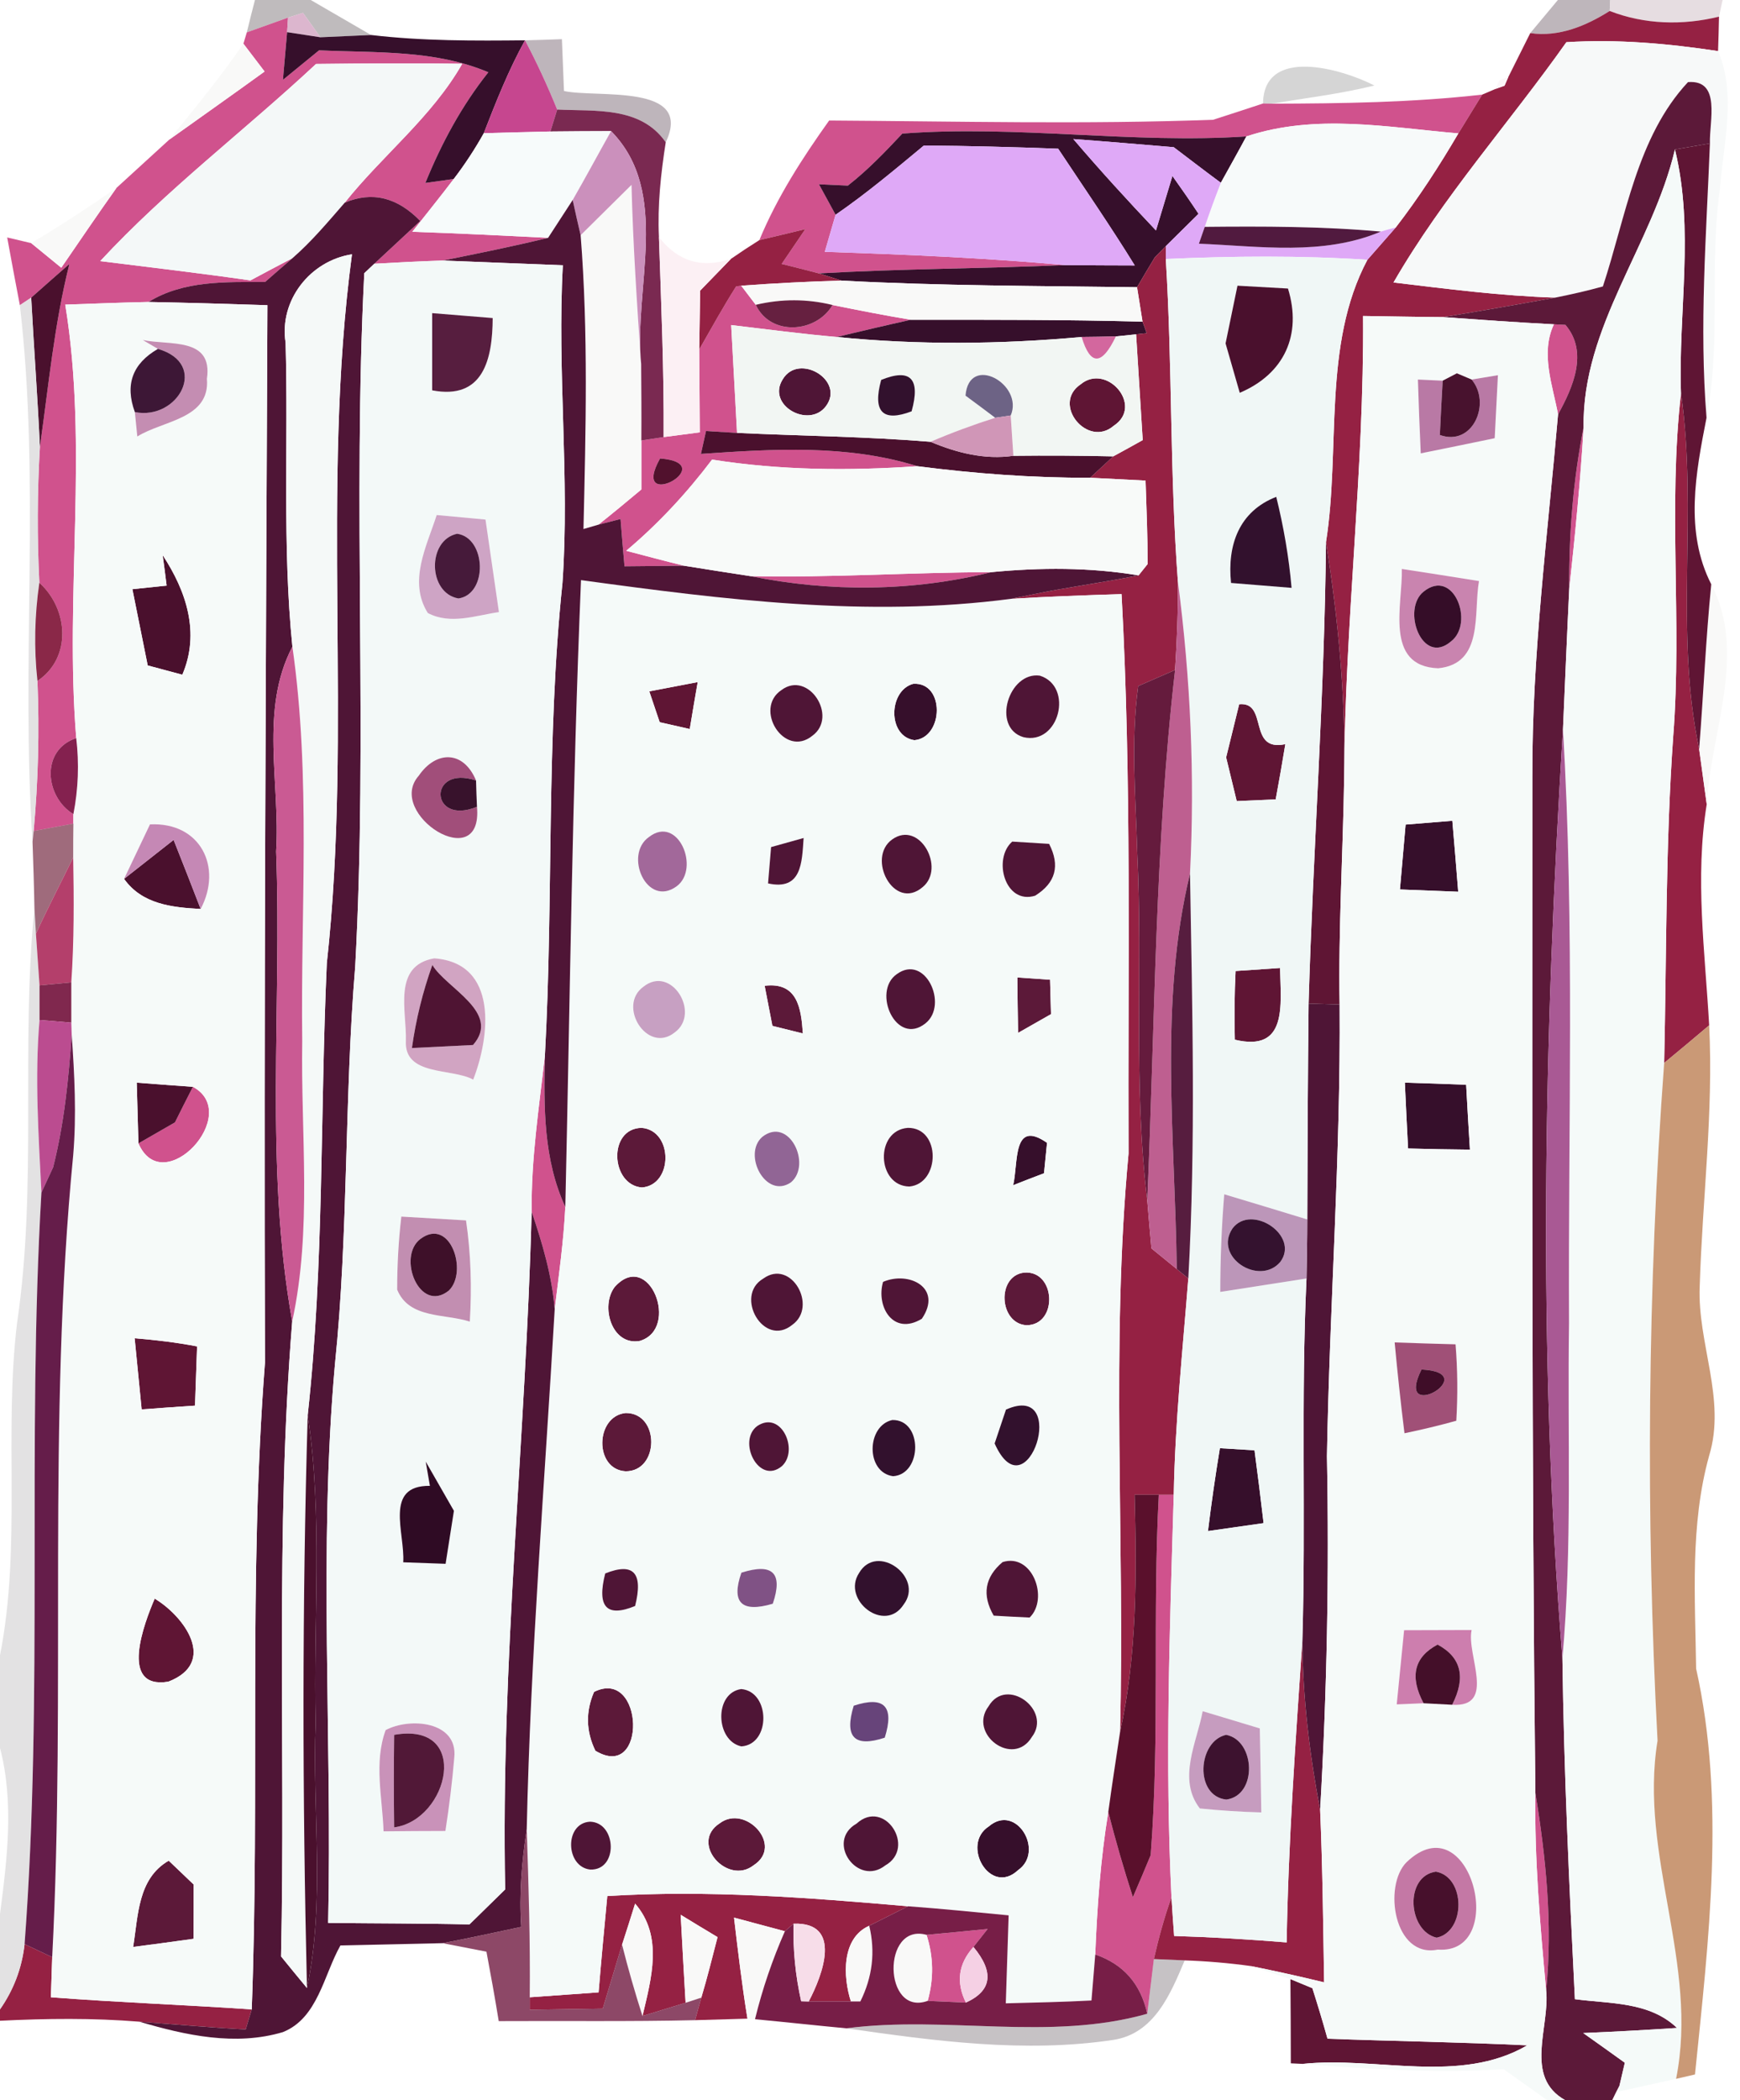 <?xml version="1.0" encoding="UTF-8" ?>
<!DOCTYPE svg PUBLIC "-//W3C//DTD SVG 1.1//EN" "http://www.w3.org/Graphics/SVG/1.1/DTD/svg11.dtd">
<svg width="92pt" height="111pt" viewBox="0 0 92 111" version="1.1" xmlns="http://www.w3.org/2000/svg">
<g id="#675d626b">
<path fill="#675d62" opacity="0.42" d=" M 13.48 0.00 L 16.43 0.00 C 17.23 0.46 18.83 1.39 19.62 1.85 C 18.95 1.88 17.61 1.94 16.94 1.97 C 16.71 1.64 16.25 1.00 16.02 0.68 L 15.23 0.93 C 14.69 1.12 13.59 1.52 13.05 1.71 C 13.15 1.28 13.37 0.43 13.48 0.00 Z" />
</g>
<g id="#503b465f">
<path fill="#503b46" opacity="0.37" d=" M 82.37 0.00 L 85.14 0.00 L 85.11 0.58 C 83.86 1.37 82.42 1.97 80.91 1.75 C 81.27 1.31 82.01 0.44 82.37 0.00 Z" />
</g>
<g id="#e3d9dee7">
<path fill="#e3d9de" opacity="0.91" d=" M 85.14 0.00 L 91.08 0.00 L 90.89 0.88 C 88.97 1.35 86.96 1.30 85.11 0.58 L 85.14 0.00 Z" />
</g>
<g id="#d0528dff">
<path fill="#d0528d" opacity="1.00" d=" M 13.05 1.71 C 13.59 1.52 14.69 1.12 15.23 0.93 L 15.18 1.70 C 15.12 2.33 15.02 3.59 14.96 4.22 C 15.44 3.83 16.39 3.05 16.87 2.66 C 19.87 2.80 22.99 2.62 25.82 3.82 C 24.41 5.59 23.34 7.58 22.49 9.67 L 23.99 9.46 C 23.28 10.40 22.53 11.32 21.80 12.25 C 24.19 12.33 26.59 12.45 28.98 12.57 C 27.13 13.02 25.26 13.40 23.40 13.77 C 22.19 13.81 20.99 13.87 19.79 13.94 C 20.40 13.38 21.61 12.24 22.22 11.68 C 21.01 10.43 19.68 10.10 18.23 10.71 C 20.23 8.20 22.83 6.19 24.44 3.37 C 21.86 3.33 19.28 3.35 16.71 3.38 C 12.94 6.90 8.81 10.01 5.30 13.80 C 7.95 14.13 10.60 14.44 13.24 14.82 C 13.80 14.52 14.91 13.93 15.47 13.64 C 15.11 13.95 14.38 14.58 14.02 14.90 C 11.92 14.91 9.72 14.81 7.85 15.96 C 6.38 15.99 4.92 16.05 3.45 16.10 C 4.69 23.70 3.41 31.38 4.03 39.01 C 2.14 39.64 2.37 42.11 3.88 43.03 L 3.88 43.53 C 3.35 43.63 2.30 43.82 1.78 43.92 C 2.02 41.29 2.09 38.64 1.98 35.99 C 3.81 34.76 3.62 32.19 2.08 30.80 C 1.96 28.41 1.97 26.01 2.11 23.62 C 2.57 20.39 2.87 17.13 3.67 13.95 C 3.16 14.39 2.16 15.28 1.65 15.73 L 1.05 16.13 C 0.88 15.24 0.54 13.45 0.38 12.55 L 1.65 12.85 C 2.05 13.18 2.84 13.82 3.24 14.15 C 4.21 12.74 5.17 11.32 6.16 9.93 C 7.09 9.08 8.02 8.23 8.95 7.38 C 10.63 6.18 12.32 4.99 13.99 3.78 C 13.71 3.41 13.15 2.68 12.87 2.31 L 13.05 1.71 Z" />
<path fill="#d0528d" opacity="1.00" d=" M 64.14 6.33 C 64.80 6.12 66.12 5.69 66.78 5.47 L 67.24 5.48 C 70.95 5.47 74.67 5.42 78.37 5.00 C 78.05 5.51 77.43 6.54 77.11 7.05 C 73.37 6.73 69.57 5.99 65.90 7.21 C 59.86 7.61 53.78 6.60 47.71 7.06 C 46.80 8.03 45.88 8.99 44.83 9.81 C 44.45 9.79 43.69 9.76 43.30 9.74 C 43.52 10.15 43.96 10.95 44.18 11.35 C 44.04 11.84 43.75 12.82 43.61 13.31 C 47.85 13.45 52.08 13.63 56.30 14.01 C 51.97 14.20 47.63 14.20 43.30 14.45 C 42.81 14.32 41.82 14.07 41.33 13.95 C 41.64 13.49 42.27 12.57 42.58 12.11 C 41.97 12.26 40.76 12.55 40.15 12.69 C 41.09 10.42 42.42 8.36 43.84 6.37 C 50.60 6.41 57.37 6.58 64.14 6.33 Z" />
<path fill="#d0528d" opacity="1.00" d=" M 38.92 15.14 L 39.19 15.10 L 39.96 16.11 C 40.74 17.78 43.15 17.61 44.02 16.12 C 45.40 16.40 46.77 16.67 48.16 16.90 C 46.85 17.19 45.54 17.50 44.24 17.81 C 42.38 17.65 40.52 17.40 38.66 17.18 C 38.76 19.08 38.87 20.98 38.97 22.88 L 37.33 22.78 L 37.06 23.99 C 40.88 23.73 44.79 23.48 48.50 24.64 C 44.88 24.89 41.24 24.86 37.65 24.29 C 36.32 26.05 34.81 27.68 33.11 29.11 C 34.13 29.38 35.15 29.65 36.17 29.90 C 35.38 29.91 33.81 29.92 33.02 29.93 C 32.96 29.31 32.86 28.06 32.81 27.43 L 31.64 27.73 C 32.41 27.12 33.16 26.50 33.91 25.87 C 33.91 25.22 33.91 23.93 33.91 23.28 L 35.09 23.10 C 35.57 23.04 36.53 22.91 37.00 22.85 C 36.99 21.39 36.98 19.93 36.97 18.47 C 37.61 17.35 38.23 16.23 38.92 15.14 M 34.90 24.23 C 33.24 27.19 38.22 24.49 34.90 24.23 Z" />
<path fill="#d0528d" opacity="1.00" d=" M 82.16 17.14 L 82.77 17.17 C 84.00 18.61 83.16 20.49 82.38 21.90 C 82.09 20.35 81.44 18.67 82.16 17.14 Z" />
<path fill="#d0528d" opacity="1.00" d=" M 82.97 31.14 C 82.95 28.27 83.17 25.41 83.73 22.59 C 83.56 25.45 83.28 28.30 82.97 31.14 Z" />
<path fill="#d0528d" opacity="1.00" d=" M 39.68 30.45 C 43.93 30.54 48.17 30.25 52.41 30.24 C 48.23 31.27 43.89 31.30 39.68 30.45 Z" />
<path fill="#d0528d" opacity="1.00" d=" M 28.11 64.04 C 28.08 61.27 28.50 58.54 28.81 55.80 C 28.75 58.50 28.73 61.29 29.89 63.79 C 29.80 65.60 29.55 67.39 29.33 69.18 C 29.18 67.42 28.68 65.71 28.11 64.04 Z" />
<path fill="#d0528d" opacity="1.00" d=" M 10.20 57.44 C 12.84 58.87 8.62 63.43 7.32 60.43 C 7.80 60.15 8.76 59.60 9.25 59.32 C 9.48 58.85 9.96 57.91 10.20 57.44 Z" />
<path fill="#d0528d" opacity="1.00" d=" M 61.27 79.00 L 62.06 79.00 C 61.85 86.09 61.59 93.18 61.94 100.27 C 61.56 101.34 61.26 102.43 61.01 103.54 C 60.92 104.26 60.75 105.70 60.66 106.43 C 60.31 104.85 59.40 103.81 57.91 103.30 C 58.01 100.78 58.19 98.26 58.60 95.76 C 58.98 97.28 59.42 98.78 59.90 100.27 C 60.14 99.72 60.61 98.61 60.84 98.05 C 61.33 91.73 60.93 85.34 61.27 79.00 Z" />
<path fill="#d0528d" opacity="1.00" d=" M 81.18 94.75 C 81.74 98.20 82.10 101.70 81.75 105.19 C 81.43 101.72 81.13 98.24 81.18 94.75 Z" />
<path fill="#d0528d" opacity="1.00" d=" M 48.99 102.26 C 49.80 102.19 51.41 102.03 52.22 101.95 L 51.47 102.90 C 50.67 103.79 50.54 104.77 51.07 105.84 C 50.57 105.82 49.55 105.77 49.05 105.75 C 49.38 104.58 49.36 103.42 48.99 102.26 Z" />
</g>
<g id="#d7adc8e4">
<path fill="#d7adc8" opacity="0.89" d=" M 15.23 0.93 L 16.02 0.68 C 16.25 1.00 16.71 1.64 16.94 1.97 C 16.50 1.90 15.62 1.77 15.18 1.70 L 15.23 0.93 Z" />
</g>
<g id="#360f2bff">
<path fill="#360f2b" opacity="1.00" d=" M 19.62 1.85 C 22.34 2.17 25.08 2.16 27.82 2.13 L 27.76 2.13 C 26.89 3.70 26.23 5.37 25.58 7.04 C 25.11 7.88 24.58 8.69 23.99 9.46 L 22.49 9.67 C 23.34 7.58 24.41 5.59 25.82 3.82 C 22.99 2.62 19.87 2.80 16.87 2.66 C 16.39 3.05 15.44 3.83 14.96 4.22 C 15.02 3.59 15.12 2.33 15.18 1.70 C 15.62 1.77 16.50 1.90 16.94 1.97 C 17.61 1.94 18.95 1.88 19.62 1.85 Z" />
<path fill="#360f2b" opacity="1.00" d=" M 47.71 7.06 C 53.78 6.60 59.86 7.61 65.90 7.21 C 65.57 7.83 64.89 9.05 64.55 9.66 C 63.71 9.04 62.89 8.41 62.06 7.78 C 60.29 7.63 58.52 7.48 56.75 7.35 C 58.16 9.00 59.63 10.61 61.12 12.18 L 61.99 9.30 C 62.46 9.96 62.92 10.62 63.37 11.30 C 62.94 11.73 62.08 12.58 61.65 13.00 L 61.06 13.60 C 60.82 14.00 60.35 14.78 60.12 15.18 C 54.91 15.11 49.70 15.11 44.49 14.83 L 43.30 14.45 C 47.63 14.20 51.97 14.20 56.30 14.01 C 57.23 14.02 59.08 14.03 60.00 14.03 C 58.71 11.94 57.31 9.91 55.95 7.86 C 53.58 7.77 51.22 7.71 48.85 7.69 C 47.33 8.95 45.81 10.23 44.18 11.35 C 43.96 10.95 43.52 10.15 43.30 9.74 C 43.69 9.76 44.45 9.79 44.83 9.81 C 45.88 8.99 46.80 8.03 47.71 7.06 Z" />
<path fill="#360f2b" opacity="1.00" d=" M 44.24 17.81 C 45.54 17.50 46.85 17.19 48.16 16.90 C 52.24 16.90 56.33 16.89 60.41 17.00 C 60.47 17.15 60.58 17.45 60.63 17.61 L 60.07 17.67 L 59.00 17.78 C 58.55 17.79 57.64 17.81 57.19 17.81 C 52.89 18.20 48.54 18.24 44.24 17.81 Z" />
<path fill="#360f2b" opacity="1.00" d=" M 48.29 36.14 C 49.97 36.04 49.90 38.98 48.35 39.12 C 46.91 38.92 46.97 36.49 48.29 36.14 Z" />
<path fill="#360f2b" opacity="1.00" d=" M 74.32 43.58 C 74.94 43.53 76.17 43.43 76.79 43.38 C 76.90 44.63 77.00 45.88 77.10 47.13 C 76.33 47.10 74.79 47.04 74.02 47.01 C 74.12 45.87 74.22 44.73 74.32 43.58 Z" />
<path fill="#360f2b" opacity="1.00" d=" M 74.28 57.22 C 75.36 57.25 76.44 57.29 77.52 57.33 C 77.58 58.47 77.65 59.62 77.72 60.76 C 76.62 60.75 75.53 60.73 74.45 60.70 C 74.39 59.54 74.33 58.38 74.28 57.22 Z" />
<path fill="#360f2b" opacity="1.00" d=" M 53.57 62.64 C 53.85 61.46 53.52 59.12 55.36 60.40 C 55.32 60.80 55.24 61.60 55.20 62.01 C 54.79 62.16 53.98 62.48 53.57 62.64 Z" />
<path fill="#360f2b" opacity="1.00" d=" M 64.50 76.54 C 64.96 76.57 65.88 76.62 66.33 76.65 C 66.50 77.93 66.66 79.21 66.81 80.50 C 66.07 80.60 64.61 80.82 63.87 80.92 C 64.05 79.45 64.26 77.99 64.50 76.54 Z" />
<path fill="#360f2b" opacity="1.00" d=" M 52.28 96.53 C 53.74 95.28 55.25 97.85 53.83 98.84 C 52.35 100.23 50.79 97.49 52.28 96.53 Z" />
</g>
<g id="#952143ff">
<path fill="#952143" opacity="1.00" d=" M 80.91 1.75 C 82.42 1.97 83.86 1.37 85.11 0.58 C 86.96 1.30 88.97 1.35 90.89 0.88 C 90.88 1.33 90.86 2.25 90.84 2.70 C 88.19 2.30 85.51 2.06 82.82 2.23 C 79.81 6.49 76.30 10.39 73.68 14.93 C 76.52 15.27 79.37 15.64 82.23 15.73 C 80.25 16.09 78.28 16.44 76.30 16.76 C 74.89 16.75 73.48 16.72 72.07 16.70 C 72.13 24.84 71.11 32.93 71.07 41.06 C 71.16 36.90 70.76 32.76 70.11 28.65 C 70.89 23.73 69.91 18.22 72.30 13.73 C 72.80 13.16 73.30 12.59 73.80 12.02 C 75.02 10.44 76.10 8.77 77.11 7.05 C 77.43 6.54 78.05 5.51 78.37 5.00 L 79.07 4.70 L 79.55 4.53 L 79.75 4.07 C 80.04 3.49 80.62 2.33 80.91 1.75 Z" />
<path fill="#952143" opacity="1.00" d=" M 40.15 12.69 C 40.76 12.55 41.97 12.26 42.58 12.11 C 42.27 12.57 41.64 13.49 41.33 13.95 C 41.82 14.07 42.81 14.32 43.30 14.45 L 44.49 14.83 C 42.72 14.88 40.95 14.97 39.19 15.10 L 38.92 15.14 C 38.23 16.23 37.61 17.35 36.97 18.47 C 36.98 17.69 37.01 16.14 37.02 15.36 C 37.43 14.94 38.24 14.10 38.65 13.68 C 39.14 13.34 39.64 13.01 40.15 12.69 Z" />
<path fill="#952143" opacity="1.00" d=" M 61.06 13.60 L 61.65 13.00 L 61.64 13.69 C 61.99 19.37 61.85 25.07 62.28 30.74 C 62.29 32.30 62.23 33.86 62.13 35.41 C 61.64 35.62 60.66 36.05 60.18 36.26 C 59.78 39.18 60.05 42.14 60.13 45.07 C 60.43 51.19 59.91 57.34 60.66 63.44 C 60.71 64.08 60.82 65.35 60.88 65.98 C 61.21 66.25 61.89 66.80 62.22 67.07 L 62.83 67.57 C 62.53 71.38 62.13 75.18 62.06 79.00 L 61.27 79.00 L 59.99 79.00 C 60.10 83.19 60.13 87.43 59.22 91.55 C 59.48 81.35 58.72 71.14 59.67 60.97 C 59.63 51.12 59.84 41.25 59.30 31.40 C 57.35 31.46 55.39 31.53 53.45 31.65 L 54.58 31.42 C 56.44 31.03 58.33 30.79 60.20 30.41 L 60.68 29.81 C 60.68 28.34 60.62 26.87 60.57 25.40 C 59.84 25.36 58.37 25.29 57.64 25.25 L 58.86 24.12 C 59.25 23.91 60.03 23.48 60.42 23.26 C 60.30 21.40 60.19 19.53 60.07 17.67 L 60.63 17.61 C 60.58 17.45 60.47 17.15 60.41 17.00 C 60.34 16.54 60.19 15.63 60.12 15.18 C 60.35 14.78 60.82 14.00 61.06 13.60 Z" />
<path fill="#952143" opacity="1.00" d=" M 88.47 38.91 C 88.94 32.87 88.19 26.81 88.88 20.79 C 89.78 27.04 88.52 33.39 89.84 39.59 C 89.94 40.32 90.14 41.78 90.24 42.51 C 89.61 46.40 90.15 50.30 90.37 54.19 C 89.78 54.69 88.59 55.69 87.99 56.18 C 88.12 50.42 88.06 44.66 88.47 38.91 Z" />
<path fill="#952143" opacity="1.00" d=" M 68.03 102.66 C 68.12 97.33 68.50 92.03 68.86 86.72 C 68.88 89.72 69.24 92.71 69.80 95.66 C 69.93 98.69 69.96 101.73 70.01 104.77 C 68.73 104.46 67.43 104.17 66.14 103.91 C 64.98 103.75 63.81 103.65 62.64 103.61 L 61.01 103.54 C 61.26 102.43 61.56 101.34 61.94 100.27 C 61.97 100.78 62.04 101.81 62.08 102.32 C 64.07 102.38 66.05 102.50 68.03 102.66 Z" />
<path fill="#952143" opacity="1.00" d=" M 32.11 100.21 C 37.42 99.88 42.73 100.29 48.01 100.75 C 47.50 101.01 46.47 101.52 45.96 101.78 C 44.48 102.43 44.57 104.48 44.99 105.78 C 44.43 105.78 43.32 105.78 42.76 105.78 C 43.49 104.40 44.57 101.58 41.96 101.67 C 41.84 101.77 41.61 101.97 41.50 102.07 C 40.83 101.89 39.49 101.53 38.81 101.35 C 39.02 103.13 39.23 104.91 39.52 106.69 C 38.83 106.71 37.44 106.75 36.75 106.77 L 37.08 105.58 C 37.40 104.52 37.66 103.45 37.94 102.38 C 37.45 102.09 36.48 101.50 35.99 101.20 C 36.07 102.75 36.16 104.30 36.25 105.85 C 35.68 106.03 34.54 106.37 33.97 106.55 C 34.44 104.57 35.08 102.33 33.58 100.61 C 33.41 101.15 33.07 102.24 32.89 102.78 C 32.55 103.91 32.21 105.03 31.87 106.16 C 30.58 106.18 29.30 106.20 28.01 106.22 L 28.01 105.56 C 28.92 105.50 30.74 105.36 31.65 105.30 C 31.79 103.60 31.95 101.90 32.11 100.21 Z" />
<path fill="#952143" opacity="1.00" d=" M 1.30 102.75 C 1.67 102.92 2.39 103.27 2.76 103.44 C 2.74 103.97 2.71 105.03 2.69 105.56 C 6.23 105.83 9.77 105.96 13.31 106.20 L 12.99 107.26 C 11.12 107.16 9.24 106.99 7.37 106.85 C 4.92 106.65 2.46 106.68 0.00 106.80 L 0.00 106.20 C 0.72 105.17 1.16 104.02 1.30 102.75 Z" />
</g>
<g id="#5d485765">
<path fill="#5d4857" opacity="0.40" d=" M 27.82 2.13 C 28.29 2.12 29.24 2.09 29.71 2.07 C 29.74 2.76 29.79 4.12 29.82 4.81 C 31.56 5.19 36.70 4.38 35.20 7.52 C 33.87 5.61 31.49 5.89 29.46 5.79 C 28.95 4.54 28.39 3.32 27.76 2.13 L 27.82 2.13 Z" />
</g>
<g id="#f7f9f9ff">
<path fill="#f7f9f9" opacity="1.00" d=" M 82.82 2.23 C 85.51 2.06 88.19 2.30 90.84 2.70 C 91.83 5.02 91.12 7.57 90.94 9.97 C 90.36 13.99 91.02 18.09 90.23 22.08 C 89.84 17.24 90.22 12.41 90.41 7.58 C 90.37 6.41 91.02 4.20 89.25 4.34 C 86.55 7.23 85.96 11.48 84.75 15.14 C 83.92 15.37 83.08 15.56 82.23 15.73 C 79.37 15.64 76.52 15.27 73.68 14.93 C 76.30 10.39 79.81 6.49 82.82 2.23 Z" />
</g>
<g id="#f9f9f8ff">
<path fill="#f9f9f8" opacity="1.00" d=" M 8.95 7.38 C 10.30 5.73 11.66 4.07 12.87 2.31 C 13.15 2.68 13.71 3.41 13.99 3.78 C 12.32 4.99 10.63 6.18 8.95 7.38 Z" />
<path fill="#f9f9f8" opacity="1.00" d=" M 1.65 12.85 C 3.19 11.93 4.69 10.95 6.16 9.93 C 5.17 11.32 4.21 12.74 3.24 14.15 C 2.84 13.82 2.05 13.18 1.65 12.85 Z" />
<path fill="#f9f9f8" opacity="1.00" d=" M 30.70 12.43 C 31.60 11.54 32.49 10.66 33.39 9.77 C 33.47 12.93 33.68 16.09 33.90 19.24 C 33.91 20.59 33.92 21.94 33.91 23.28 C 33.91 23.93 33.91 25.22 33.91 25.87 C 33.16 26.50 32.41 27.12 31.64 27.73 L 30.85 27.96 C 30.97 22.78 31.11 17.60 30.70 12.43 Z" />
<path fill="#f9f9f8" opacity="1.00" d=" M 39.19 15.10 C 40.95 14.97 42.72 14.88 44.49 14.83 C 49.70 15.11 54.91 15.11 60.12 15.18 C 60.19 15.63 60.34 16.54 60.41 17.00 C 56.33 16.89 52.24 16.90 48.16 16.90 C 46.77 16.67 45.40 16.40 44.02 16.12 C 42.67 15.79 41.32 15.79 39.96 16.11 L 39.19 15.10 Z" />
<path fill="#f9f9f8" opacity="1.00" d=" M 90.48 30.88 C 92.39 34.55 90.46 38.66 90.24 42.51 C 90.14 41.78 89.94 40.32 89.84 39.59 C 90.07 36.69 90.19 33.78 90.48 30.88 Z" />
<path fill="#f9f9f8" opacity="1.00" d=" M 33.58 100.61 C 35.08 102.33 34.44 104.57 33.97 106.55 C 33.57 105.30 33.21 104.05 32.89 102.78 C 33.07 102.24 33.41 101.15 33.58 100.61 Z" />
<path fill="#f9f9f8" opacity="1.00" d=" M 35.99 101.20 C 36.48 101.50 37.45 102.09 37.94 102.38 C 37.66 103.45 37.40 104.52 37.08 105.58 L 36.25 105.85 C 36.16 104.30 36.07 102.75 35.99 101.20 Z" />
<path fill="#f9f9f8" opacity="1.00" d=" M 38.81 101.35 C 39.49 101.53 40.83 101.89 41.50 102.07 C 40.84 103.57 40.31 105.12 39.92 106.72 C 39.82 106.71 39.62 106.70 39.52 106.69 C 39.23 104.91 39.02 103.13 38.81 101.35 Z" />
<path fill="#f9f9f8" opacity="1.00" d=" M 44.99 105.78 C 44.57 104.48 44.48 102.43 45.96 101.78 C 46.29 103.16 46.13 104.49 45.49 105.78 L 44.99 105.78 Z" />
<path fill="#f9f9f8" opacity="1.00" d=" M 49.05 105.75 C 46.70 106.60 46.61 101.60 48.99 102.26 C 49.36 103.42 49.38 104.58 49.05 105.75 Z" />
</g>
<g id="#c6468fff">
<path fill="#c6468f" opacity="1.00" d=" M 27.76 2.13 C 28.39 3.32 28.95 4.54 29.46 5.79 L 29.10 6.95 C 28.22 6.97 26.46 7.01 25.58 7.04 C 26.23 5.37 26.89 3.70 27.76 2.13 Z" />
</g>
<g id="#f4f8f8ff">
<path fill="#f4f8f8" opacity="1.00" d=" M 16.71 3.38 C 19.28 3.35 21.86 3.33 24.44 3.37 C 22.83 6.19 20.23 8.20 18.23 10.71 C 17.35 11.72 16.49 12.75 15.47 13.64 C 14.91 13.93 13.80 14.52 13.24 14.82 C 10.60 14.44 7.95 14.13 5.30 13.80 C 8.81 10.01 12.94 6.90 16.71 3.38 Z" />
</g>
<g id="#31303133">
<path fill="#313031" opacity="0.20" d=" M 66.78 5.47 C 66.82 2.43 70.96 3.64 72.67 4.52 C 70.88 4.96 69.05 5.18 67.24 5.48 L 66.78 5.47 Z" />
</g>
<g id="#fbf7f9ff">
<path fill="#fbf7f9" opacity="1.00" d=" M 79.28 4.24 L 79.75 4.07 L 79.55 4.53 L 79.07 4.70 L 79.28 4.24 Z" />
</g>
<g id="#5c1939ff">
<path fill="#5c1939" opacity="1.00" d=" M 89.25 4.34 C 91.02 4.20 90.37 6.41 90.41 7.58 C 89.95 7.66 89.03 7.82 88.56 7.90 C 87.36 12.99 83.65 17.23 83.73 22.59 C 83.17 25.41 82.95 28.27 82.97 31.14 C 82.85 33.61 82.75 36.07 82.64 38.54 C 81.63 54.86 81.29 71.33 82.61 87.64 C 82.69 93.65 82.97 99.65 83.27 105.66 C 85.13 105.91 87.20 105.78 88.67 107.18 C 87.02 107.29 85.36 107.38 83.71 107.45 C 84.26 107.84 85.36 108.62 85.91 109.02 C 85.84 109.32 85.70 109.92 85.63 110.22 C 85.53 110.41 85.33 110.80 85.24 111.00 L 82.76 111.00 C 80.55 109.77 81.96 107.12 81.75 105.19 C 82.10 101.70 81.74 98.20 81.18 94.75 C 80.98 76.85 81.02 58.94 81.02 41.04 C 81.00 34.64 81.83 28.27 82.38 21.90 C 83.16 20.49 84.00 18.61 82.77 17.17 L 82.16 17.14 C 80.20 17.04 78.25 16.90 76.30 16.76 C 78.28 16.44 80.25 16.09 82.23 15.73 C 83.08 15.56 83.92 15.37 84.75 15.14 C 85.96 11.48 86.55 7.23 89.25 4.34 Z" />
<path fill="#5c1939" opacity="1.00" d=" M 53.79 51.66 C 54.22 51.69 55.09 51.75 55.52 51.78 C 55.53 52.23 55.56 53.15 55.57 53.60 C 54.99 53.93 54.41 54.26 53.83 54.59 C 53.81 53.61 53.80 52.64 53.79 51.66 Z" />
<path fill="#5c1939" opacity="1.00" d=" M 40.43 52.10 C 42.16 51.89 42.36 53.27 42.45 54.62 C 42.05 54.52 41.24 54.32 40.84 54.22 C 40.74 53.69 40.53 52.63 40.43 52.10 Z" />
<path fill="#5c1939" opacity="1.00" d=" M 33.94 62.76 C 32.28 62.63 32.13 59.63 33.93 59.61 C 35.60 59.75 35.60 62.63 33.94 62.76 Z" />
<path fill="#5c1939" opacity="1.00" d=" M 54.15 67.26 C 55.83 67.12 55.96 70.04 54.27 70.04 C 52.82 69.95 52.68 67.43 54.15 67.26 Z" />
<path fill="#5c1939" opacity="1.00" d=" M 32.50 68.02 C 34.32 65.99 35.98 70.23 33.83 70.87 C 32.34 71.14 31.73 69.03 32.50 68.02 Z" />
<path fill="#5c1939" opacity="1.00" d=" M 33.08 77.76 C 31.41 77.67 31.46 74.85 33.08 74.68 C 34.90 74.67 34.87 77.77 33.08 77.76 Z" />
<path fill="#5c1939" opacity="1.00" d=" M 31.41 89.42 C 34.06 88.10 34.24 94.20 31.48 92.53 C 30.98 91.50 30.96 90.46 31.41 89.42 Z" />
<path fill="#5c1939" opacity="1.00" d=" M 38.06 96.36 C 39.42 95.34 41.46 97.54 39.85 98.58 C 38.47 99.67 36.43 97.41 38.06 96.36 Z" />
<path fill="#5c1939" opacity="1.00" d=" M 7.04 102.90 C 7.31 101.24 7.28 99.29 8.92 98.34 C 9.25 98.65 9.91 99.29 10.24 99.60 C 10.24 100.56 10.24 101.52 10.23 102.47 C 9.17 102.62 8.11 102.76 7.04 102.90 Z" />
</g>
<g id="#721c46ef">
<path fill="#721c46" opacity="0.94" d=" M 29.46 5.79 C 31.49 5.89 33.87 5.61 35.20 7.52 C 34.94 9.18 34.76 10.85 34.84 12.53 C 34.96 16.05 35.11 19.58 35.09 23.10 L 33.91 23.28 C 33.92 21.94 33.91 20.59 33.90 19.24 C 33.49 15.20 35.50 10.17 32.31 6.93 C 31.51 6.93 29.90 6.94 29.10 6.95 L 29.46 5.79 Z" />
</g>
<g id="#f7fbfbff">
<path fill="#f7fbfb" opacity="1.00" d=" M 25.58 7.04 C 26.46 7.01 28.22 6.97 29.10 6.95 C 29.90 6.94 31.51 6.93 32.31 6.93 C 31.63 8.14 30.97 9.37 30.28 10.57 C 29.95 11.07 29.31 12.07 28.98 12.57 C 26.59 12.45 24.19 12.33 21.80 12.25 C 22.53 11.32 23.28 10.40 23.99 9.46 C 24.58 8.69 25.11 7.88 25.58 7.04 Z" />
</g>
<g id="#cb90bcff">
<path fill="#cb90bc" opacity="1.00" d=" M 32.31 6.93 C 35.50 10.17 33.49 15.20 33.90 19.24 C 33.68 16.09 33.47 12.93 33.39 9.77 C 32.49 10.66 31.60 11.54 30.70 12.43 C 30.59 11.97 30.38 11.04 30.28 10.57 C 30.97 9.37 31.63 8.14 32.31 6.93 Z" />
</g>
<g id="#f7fafaff">
<path fill="#f7fafa" opacity="1.00" d=" M 65.90 7.21 C 69.57 5.99 73.37 6.73 77.11 7.05 C 76.10 8.77 75.02 10.44 73.80 12.02 C 73.60 12.07 73.21 12.18 73.01 12.24 C 69.91 11.96 66.80 11.96 63.70 11.99 C 63.96 11.21 64.25 10.43 64.55 9.66 C 64.89 9.05 65.57 7.83 65.90 7.21 Z" />
</g>
<g id="#dfa9f7ff">
<path fill="#dfa9f7" opacity="1.00" d=" M 44.18 11.35 C 45.81 10.23 47.33 8.95 48.85 7.69 C 51.22 7.71 53.58 7.77 55.95 7.86 C 57.31 9.91 58.71 11.94 60.00 14.03 C 59.08 14.03 57.23 14.02 56.30 14.01 C 52.08 13.63 47.85 13.45 43.61 13.31 C 43.75 12.82 44.04 11.84 44.18 11.35 Z" />
<path fill="#dfa9f7" opacity="1.00" d=" M 56.75 7.35 C 58.52 7.48 60.29 7.63 62.06 7.78 C 62.89 8.41 63.71 9.04 64.55 9.66 C 64.25 10.43 63.96 11.21 63.70 11.99 L 63.39 12.88 C 66.60 13.01 69.95 13.53 73.01 12.24 C 73.21 12.18 73.60 12.07 73.80 12.02 C 73.30 12.59 72.80 13.16 72.30 13.73 C 68.75 13.50 65.19 13.53 61.64 13.69 L 61.65 13.00 C 62.08 12.58 62.94 11.73 63.37 11.30 C 62.92 10.62 62.46 9.96 61.99 9.30 L 61.12 12.18 C 59.63 10.61 58.16 9.00 56.75 7.35 Z" />
</g>
<g id="#5f1534ff">
<path fill="#5f1534" opacity="1.00" d=" M 88.56 7.90 C 89.03 7.82 89.95 7.66 90.41 7.58 C 90.22 12.41 89.84 17.24 90.23 22.08 C 89.66 24.99 89.06 28.10 90.48 30.88 C 90.19 33.78 90.07 36.69 89.84 39.59 C 88.52 33.39 89.78 27.04 88.88 20.79 C 88.73 16.49 89.60 12.15 88.56 7.90 Z" />
<path fill="#5f1534" opacity="1.00" d=" M 57.14 20.31 C 58.52 19.17 60.49 21.45 58.89 22.50 C 57.51 23.70 55.58 21.36 57.14 20.31 Z" />
<path fill="#5f1534" opacity="1.00" d=" M 70.11 28.65 C 70.76 32.76 71.16 36.90 71.07 41.06 C 71.01 45.07 70.76 49.08 70.83 53.09 C 70.42 53.08 69.60 53.05 69.19 53.04 C 69.43 44.91 70.03 36.79 70.11 28.65 Z" />
<path fill="#5f1534" opacity="1.00" d=" M 34.33 36.54 C 34.97 36.42 36.25 36.17 36.89 36.05 C 36.78 36.67 36.57 37.91 36.47 38.53 C 36.07 38.44 35.28 38.26 34.88 38.17 C 34.74 37.76 34.47 36.95 34.33 36.54 Z" />
<path fill="#5f1534" opacity="1.00" d=" M 65.52 37.22 C 67.08 37.07 65.95 39.76 67.96 39.33 C 67.80 40.30 67.63 41.28 67.45 42.25 C 66.93 42.27 65.90 42.32 65.39 42.34 C 65.25 41.77 64.97 40.61 64.83 40.03 C 65.00 39.33 65.35 37.92 65.52 37.22 Z" />
<path fill="#5f1534" opacity="1.00" d=" M 65.33 51.32 C 65.92 51.28 67.10 51.20 67.68 51.16 C 67.72 53.14 68.09 55.62 65.29 54.95 C 65.26 53.74 65.27 52.53 65.33 51.32 Z" />
<path fill="#5f1534" opacity="1.00" d=" M 7.12 70.73 C 8.23 70.82 9.33 70.95 10.42 71.16 C 10.38 72.20 10.35 73.24 10.31 74.29 C 9.37 74.35 8.43 74.42 7.49 74.49 C 7.37 73.24 7.24 71.98 7.12 70.73 Z" />
<path fill="#5f1534" opacity="1.00" d=" M 8.18 84.49 C 9.76 85.44 11.51 87.87 8.90 88.88 C 6.26 89.31 7.64 85.75 8.18 84.49 Z" />
<path fill="#5f1534" opacity="1.00" d=" M 68.23 104.60 L 69.39 105.08 C 69.67 105.96 69.94 106.85 70.19 107.75 C 73.71 107.88 77.23 107.93 80.75 108.10 C 77.18 110.18 72.80 108.67 68.88 109.08 L 68.25 109.05 C 68.25 107.57 68.24 106.08 68.23 104.60 Z" />
</g>
<g id="#f5faf9ff">
<path fill="#f5faf9" opacity="1.00" d=" M 88.56 7.90 C 89.60 12.15 88.73 16.49 88.88 20.79 C 88.19 26.81 88.94 32.87 88.47 38.91 C 88.06 44.66 88.12 50.42 87.99 56.18 C 87.11 68.10 87.01 80.07 87.64 92.00 C 86.65 98.06 89.84 103.79 88.62 109.87 C 87.86 110.04 86.34 110.38 85.58 110.54 L 85.63 110.22 C 85.70 109.92 85.84 109.32 85.91 109.02 C 85.36 108.62 84.26 107.84 83.71 107.45 C 85.36 107.38 87.02 107.29 88.67 107.18 C 87.20 105.78 85.13 105.91 83.27 105.66 C 82.97 99.65 82.69 93.65 82.61 87.64 C 83.14 81.76 82.87 75.85 82.96 69.96 C 82.91 59.49 83.26 49.00 82.64 38.54 C 82.75 36.07 82.85 33.61 82.97 31.14 C 83.28 28.30 83.56 25.45 83.73 22.59 C 83.65 17.23 87.36 12.99 88.56 7.90 Z" />
<path fill="#f5faf9" opacity="1.00" d=" M 30.72 30.66 C 38.25 31.69 45.85 32.65 53.45 31.65 C 55.39 31.53 57.35 31.46 59.30 31.40 C 59.84 41.25 59.63 51.12 59.67 60.97 C 58.72 71.14 59.48 81.35 59.22 91.55 C 59.01 92.95 58.79 94.36 58.60 95.76 C 58.19 98.26 58.01 100.78 57.91 103.30 C 57.86 103.91 57.76 105.12 57.71 105.73 C 56.20 105.81 54.69 105.84 53.18 105.88 C 53.23 104.32 53.28 102.77 53.33 101.23 C 51.56 101.06 49.79 100.88 48.01 100.75 C 42.73 100.29 37.42 99.88 32.11 100.21 C 31.95 101.90 31.79 103.60 31.65 105.30 C 30.74 105.36 28.92 105.50 28.01 105.56 C 28.04 102.60 27.95 99.63 27.85 96.67 C 28.05 87.49 28.80 78.35 29.33 69.18 C 29.55 67.39 29.80 65.60 29.89 63.79 C 30.14 52.75 30.26 41.70 30.72 30.66 M 34.33 36.54 C 34.47 36.95 34.74 37.76 34.88 38.17 C 35.28 38.26 36.07 38.44 36.47 38.53 C 36.57 37.91 36.78 36.67 36.89 36.05 C 36.25 36.17 34.97 36.42 34.33 36.54 M 41.32 36.47 C 39.83 37.46 41.47 40.10 42.96 38.88 C 44.33 37.87 42.74 35.41 41.32 36.47 M 48.29 36.14 C 46.97 36.49 46.91 38.92 48.35 39.12 C 49.90 38.98 49.97 36.04 48.29 36.14 M 54.11 38.96 C 56.00 39.41 56.79 36.28 54.98 35.71 C 53.34 35.48 52.41 38.45 54.11 38.96 M 34.31 44.24 C 32.97 45.18 34.20 48.00 35.78 46.84 C 37.04 45.90 35.85 43.04 34.31 44.24 M 40.77 44.77 C 40.73 45.25 40.65 46.21 40.61 46.69 C 42.39 47.08 42.40 45.60 42.49 44.29 C 42.06 44.41 41.20 44.65 40.77 44.77 M 47.18 44.36 C 45.79 45.34 47.27 48.19 48.79 46.88 C 50.00 45.88 48.63 43.34 47.18 44.36 M 53.52 44.48 C 52.48 45.39 53.13 47.83 54.73 47.34 C 55.82 46.66 56.06 45.75 55.47 44.60 C 54.98 44.57 54.01 44.51 53.52 44.48 M 47.41 51.49 C 46.09 52.42 47.39 55.33 48.94 54.08 C 50.16 53.10 48.92 50.38 47.41 51.49 M 53.79 51.66 C 53.80 52.64 53.81 53.61 53.83 54.59 C 54.41 54.26 54.99 53.93 55.57 53.60 C 55.56 53.15 55.53 52.23 55.52 51.78 C 55.09 51.75 54.22 51.69 53.79 51.66 M 34.02 52.15 C 32.62 53.16 34.22 55.72 35.67 54.57 C 37.07 53.56 35.50 50.97 34.02 52.15 M 40.43 52.10 C 40.53 52.63 40.74 53.69 40.84 54.22 C 41.24 54.32 42.05 54.52 42.45 54.62 C 42.36 53.27 42.16 51.89 40.43 52.10 M 33.94 62.76 C 35.60 62.63 35.60 59.75 33.93 59.61 C 32.13 59.63 32.28 62.63 33.94 62.76 M 40.30 60.09 C 39.25 61.02 40.49 63.40 41.82 62.49 C 42.94 61.55 41.72 58.97 40.30 60.09 M 48.08 62.71 C 49.72 62.56 49.76 59.59 48.00 59.61 C 46.25 59.74 46.35 62.68 48.08 62.71 M 53.57 62.64 C 53.98 62.48 54.79 62.16 55.20 62.01 C 55.24 61.60 55.32 60.80 55.36 60.40 C 53.52 59.12 53.85 61.46 53.57 62.64 M 40.35 67.58 C 38.81 68.49 40.38 71.25 41.89 70.02 C 43.26 69.05 41.83 66.50 40.35 67.58 M 46.69 67.75 C 46.31 69.05 47.22 70.62 48.74 69.70 C 49.86 68.06 48.06 67.16 46.69 67.75 M 54.15 67.26 C 52.68 67.43 52.82 69.95 54.27 70.04 C 55.96 70.04 55.83 67.12 54.15 67.26 M 32.50 68.02 C 31.73 69.03 32.34 71.14 33.83 70.87 C 35.98 70.23 34.32 65.99 32.50 68.02 M 53.19 74.50 C 53.04 74.95 52.74 75.85 52.59 76.29 C 54.31 80.15 56.60 72.98 53.19 74.50 M 33.08 77.76 C 34.87 77.77 34.90 74.67 33.08 74.68 C 31.46 74.85 31.41 77.67 33.08 77.76 M 40.05 75.36 C 38.96 76.14 40.11 78.51 41.34 77.49 C 42.25 76.66 41.32 74.53 40.05 75.36 M 47.18 75.05 C 45.81 75.35 45.76 77.82 47.22 78.02 C 48.77 77.92 48.80 75.02 47.18 75.05 M 32.00 83.16 C 31.55 84.93 32.07 85.50 33.58 84.88 C 34.02 83.13 33.50 82.56 32.00 83.16 M 39.20 83.12 C 38.65 84.70 39.20 85.25 40.86 84.76 C 41.41 83.14 40.86 82.59 39.20 83.12 M 45.42 83.14 C 44.49 84.56 46.78 86.36 47.78 84.80 C 48.88 83.36 46.36 81.51 45.42 83.14 M 52.54 85.39 C 53.01 85.42 53.97 85.47 54.44 85.49 C 55.47 84.49 54.59 82.06 53.01 82.56 C 52.07 83.35 51.91 84.30 52.54 85.39 M 31.41 89.42 C 30.96 90.46 30.98 91.50 31.48 92.53 C 34.24 94.20 34.06 88.10 31.41 89.42 M 39.19 89.27 C 37.74 89.48 37.83 92.01 39.20 92.30 C 40.77 92.19 40.73 89.40 39.19 89.27 M 45.14 90.15 C 44.63 91.81 45.17 92.37 46.78 91.84 C 47.30 90.18 46.75 89.62 45.14 90.15 M 52.27 90.18 C 51.17 91.64 53.57 93.44 54.56 91.80 C 55.64 90.38 53.21 88.58 52.27 90.18 M 31.20 96.28 C 29.83 96.35 29.89 98.67 31.21 98.81 C 32.70 98.86 32.61 96.32 31.20 96.28 M 38.06 96.36 C 36.43 97.41 38.47 99.67 39.85 98.58 C 41.46 97.54 39.42 95.34 38.06 96.36 M 45.29 96.38 C 43.63 97.33 45.35 99.74 46.81 98.59 C 48.46 97.65 46.77 95.03 45.29 96.38 M 52.28 96.53 C 50.79 97.49 52.35 100.23 53.83 98.84 C 55.25 97.85 53.74 95.28 52.28 96.53 Z" />
</g>
<g id="#4f1536ff">
<path fill="#4f1536" opacity="1.00" d=" M 18.23 10.71 C 19.68 10.10 21.01 10.43 22.22 11.68 C 21.61 12.24 20.40 13.38 19.79 13.94 L 19.26 14.44 C 18.64 26.64 19.45 38.88 18.78 51.09 C 18.20 58.08 18.43 65.11 17.71 72.10 C 16.83 81.93 17.57 91.78 17.35 101.63 C 19.84 101.66 22.33 101.65 24.82 101.71 C 25.45 101.09 26.08 100.48 26.71 99.86 C 26.47 87.89 27.80 75.99 28.11 64.04 C 28.68 65.71 29.18 67.42 29.33 69.18 C 28.80 78.35 28.05 87.49 27.85 96.67 C 27.59 98.38 27.44 100.11 27.56 101.84 C 26.17 102.13 24.79 102.44 23.40 102.70 C 21.60 102.74 19.80 102.78 18.00 102.82 C 17.12 104.37 16.81 106.66 14.96 107.40 C 12.45 108.15 9.81 107.57 7.37 106.85 C 9.24 106.99 11.12 107.16 12.99 107.26 L 13.31 106.20 C 13.74 94.81 13.13 83.40 14.01 72.02 C 13.95 53.39 14.06 34.76 14.14 16.13 C 12.05 16.06 9.95 16.00 7.85 15.96 C 9.72 14.81 11.92 14.91 14.02 14.90 C 14.38 14.58 15.11 13.95 15.47 13.64 C 16.49 12.75 17.35 11.72 18.23 10.71 M 15.10 18.11 C 15.25 23.47 14.92 28.84 15.46 34.18 C 13.71 37.52 14.83 41.41 14.60 45.00 C 14.91 53.27 13.98 61.65 15.45 69.84 C 14.55 80.99 15.10 92.22 14.86 103.40 C 15.20 103.82 15.88 104.65 16.23 105.07 C 17.21 100.46 16.50 95.72 16.69 91.06 C 16.56 85.64 17.08 80.17 16.27 74.79 C 17.14 66.85 16.92 58.87 17.28 50.91 C 18.65 38.46 16.95 25.86 18.61 13.44 C 16.40 13.78 14.75 15.88 15.10 18.11 Z" />
<path fill="#4f1536" opacity="1.00" d=" M 30.28 10.57 C 30.38 11.04 30.59 11.97 30.70 12.43 C 31.11 17.60 30.97 22.78 30.85 27.96 L 31.64 27.73 L 32.81 27.43 C 32.86 28.06 32.96 29.31 33.02 29.93 C 33.81 29.92 35.38 29.91 36.17 29.90 C 37.34 30.09 38.51 30.27 39.68 30.45 C 43.89 31.30 48.23 31.27 52.41 30.24 C 55.00 29.99 57.62 29.98 60.20 30.41 C 58.33 30.79 56.44 31.03 54.58 31.42 L 53.45 31.65 C 45.85 32.65 38.25 31.69 30.72 30.66 C 30.26 41.70 30.14 52.75 29.89 63.79 C 28.73 61.29 28.75 58.50 28.81 55.80 C 29.27 47.47 28.87 39.12 29.74 30.81 C 30.13 25.22 29.45 19.62 29.76 14.02 C 27.64 13.93 25.52 13.86 23.40 13.77 C 25.26 13.40 27.13 13.02 28.98 12.57 C 29.31 12.07 29.95 11.07 30.28 10.57 Z" />
<path fill="#4f1536" opacity="1.00" d=" M 41.39 20.04 C 42.24 18.63 44.71 20.11 43.66 21.48 C 42.76 22.66 40.51 21.42 41.39 20.04 Z" />
<path fill="#4f1536" opacity="1.00" d=" M 41.32 36.47 C 42.74 35.41 44.33 37.87 42.96 38.88 C 41.47 40.10 39.83 37.46 41.32 36.47 Z" />
<path fill="#4f1536" opacity="1.00" d=" M 54.11 38.96 C 52.41 38.45 53.34 35.48 54.98 35.71 C 56.79 36.28 56.00 39.41 54.11 38.96 Z" />
<path fill="#4f1536" opacity="1.00" d=" M 40.77 44.77 C 41.20 44.65 42.06 44.41 42.49 44.29 C 42.40 45.60 42.39 47.08 40.61 46.69 C 40.65 46.21 40.73 45.25 40.77 44.77 Z" />
<path fill="#4f1536" opacity="1.00" d=" M 47.18 44.36 C 48.63 43.34 50.00 45.88 48.79 46.88 C 47.27 48.19 45.79 45.34 47.18 44.36 Z" />
<path fill="#4f1536" opacity="1.00" d=" M 53.52 44.48 C 54.01 44.51 54.98 44.57 55.47 44.60 C 56.06 45.75 55.82 46.66 54.73 47.34 C 53.13 47.83 52.48 45.39 53.52 44.48 Z" />
<path fill="#4f1536" opacity="1.00" d=" M 47.41 51.49 C 48.92 50.38 50.16 53.10 48.94 54.08 C 47.39 55.33 46.09 52.42 47.41 51.49 Z" />
<path fill="#4f1536" opacity="1.00" d=" M 69.19 53.04 C 69.60 53.05 70.42 53.08 70.83 53.09 C 70.89 61.06 70.30 69.00 70.16 76.96 C 70.28 83.20 70.16 89.43 69.80 95.66 C 69.24 92.71 68.88 89.72 68.86 86.72 C 69.05 80.33 68.78 73.95 69.08 67.57 C 69.10 66.53 69.12 65.48 69.12 64.45 C 69.13 60.64 69.15 56.84 69.19 53.04 Z" />
<path fill="#4f1536" opacity="1.00" d=" M 48.08 62.71 C 46.35 62.68 46.25 59.74 48.00 59.61 C 49.76 59.59 49.72 62.56 48.08 62.71 Z" />
<path fill="#4f1536" opacity="1.00" d=" M 40.35 67.58 C 41.83 66.50 43.26 69.05 41.89 70.02 C 40.38 71.25 38.81 68.49 40.35 67.58 Z" />
<path fill="#4f1536" opacity="1.00" d=" M 46.69 67.75 C 48.06 67.16 49.86 68.06 48.74 69.70 C 47.22 70.62 46.31 69.05 46.69 67.75 Z" />
<path fill="#4f1536" opacity="1.00" d=" M 40.05 75.36 C 41.32 74.53 42.25 76.66 41.34 77.49 C 40.11 78.51 38.96 76.14 40.05 75.36 Z" />
<path fill="#4f1536" opacity="1.00" d=" M 32.00 83.16 C 33.50 82.56 34.02 83.13 33.58 84.88 C 32.07 85.50 31.55 84.93 32.00 83.16 Z" />
<path fill="#4f1536" opacity="1.00" d=" M 52.54 85.39 C 51.91 84.30 52.07 83.35 53.01 82.56 C 54.59 82.06 55.47 84.49 54.44 85.49 C 53.97 85.47 53.01 85.42 52.54 85.39 Z" />
<path fill="#4f1536" opacity="1.00" d=" M 39.19 89.27 C 40.73 89.40 40.77 92.19 39.20 92.30 C 37.83 92.01 37.74 89.48 39.19 89.27 Z" />
<path fill="#4f1536" opacity="1.00" d=" M 52.27 90.18 C 53.21 88.58 55.64 90.38 54.56 91.80 C 53.57 93.44 51.17 91.64 52.27 90.18 Z" />
<path fill="#4f1536" opacity="1.00" d=" M 31.20 96.28 C 32.61 96.32 32.70 98.86 31.21 98.81 C 29.89 98.67 29.83 96.35 31.20 96.28 Z" />
<path fill="#4f1536" opacity="1.00" d=" M 45.29 96.38 C 46.77 95.03 48.46 97.65 46.81 98.59 C 45.35 99.74 43.63 97.33 45.29 96.38 Z" />
</g>
<g id="#511a3fff">
<path fill="#511a3f" opacity="1.00" d=" M 63.70 11.99 C 66.80 11.96 69.91 11.96 73.01 12.24 C 69.95 13.53 66.60 13.01 63.39 12.88 L 63.70 11.99 Z" />
</g>
<g id="#fcf0f4ff">
<path fill="#fcf0f4" opacity="1.00" d=" M 34.84 12.53 C 35.84 13.82 37.11 14.20 38.65 13.68 C 38.24 14.10 37.43 14.94 37.02 15.36 C 37.01 16.14 36.98 17.69 36.97 18.47 C 36.98 19.93 36.99 21.39 37.00 22.85 C 36.53 22.91 35.57 23.04 35.09 23.10 C 35.11 19.58 34.96 16.05 34.84 12.53 Z" />
</g>
<g id="#f5f9f8ff">
<path fill="#f5f9f8" opacity="1.00" d=" M 15.10 18.11 C 14.75 15.88 16.40 13.78 18.61 13.44 C 16.95 25.86 18.65 38.46 17.28 50.91 C 16.92 58.87 17.14 66.85 16.27 74.79 C 15.97 84.88 15.99 94.98 16.23 105.07 C 15.88 104.65 15.20 103.82 14.86 103.40 C 15.10 92.22 14.55 80.99 15.45 69.84 C 16.51 64.96 15.90 59.96 15.98 55.02 C 15.89 48.08 16.45 41.09 15.46 34.18 C 14.92 28.84 15.25 23.47 15.10 18.11 Z" />
</g>
<g id="#f3f9f8ff">
<path fill="#f3f9f8" opacity="1.00" d=" M 19.79 13.94 C 20.99 13.87 22.19 13.81 23.40 13.77 C 25.52 13.86 27.64 13.93 29.76 14.02 C 29.45 19.62 30.13 25.22 29.74 30.81 C 28.87 39.12 29.27 47.47 28.81 55.80 C 28.50 58.54 28.08 61.27 28.11 64.04 C 27.80 75.99 26.47 87.89 26.71 99.86 C 26.08 100.48 25.45 101.09 24.82 101.71 C 22.33 101.65 19.84 101.66 17.35 101.63 C 17.57 91.78 16.83 81.93 17.71 72.10 C 18.43 65.11 18.20 58.08 18.78 51.09 C 19.45 38.88 18.64 26.64 19.26 14.44 L 19.79 13.94 M 22.85 16.55 C 22.85 17.57 22.85 19.61 22.85 20.63 C 25.56 21.15 26.04 18.98 26.05 16.81 C 25.25 16.75 23.65 16.61 22.85 16.55 M 23.09 27.22 C 22.56 28.87 21.57 30.73 22.62 32.40 C 23.82 33.03 25.14 32.53 26.38 32.35 C 26.14 30.72 25.91 29.09 25.67 27.46 C 25.02 27.40 23.74 27.28 23.09 27.22 M 22.14 41.00 C 20.36 43.01 25.55 46.31 25.22 42.64 C 25.20 42.30 25.18 41.60 25.17 41.25 C 24.50 39.64 23.05 39.67 22.14 41.00 M 21.46 55.01 C 21.36 56.89 23.90 56.44 25.02 57.06 C 25.91 54.78 26.36 50.90 22.96 50.65 C 20.74 51.04 21.51 53.44 21.46 55.01 M 21.22 64.30 C 21.07 65.58 21.00 66.87 21.00 68.16 C 21.63 69.71 23.52 69.42 24.84 69.85 C 24.95 68.06 24.90 66.27 24.64 64.50 C 23.50 64.43 22.36 64.37 21.22 64.30 M 22.73 78.53 C 20.28 78.50 21.42 81.02 21.32 82.57 C 21.88 82.59 23.00 82.63 23.56 82.65 C 23.67 81.95 23.89 80.55 24.00 79.85 C 23.50 78.98 23.01 78.12 22.51 77.25 C 22.57 77.57 22.67 78.21 22.73 78.53 M 20.39 91.44 C 19.76 93.16 20.22 95.01 20.28 96.79 C 21.37 96.78 22.46 96.77 23.55 96.77 C 23.75 95.48 23.91 94.18 24.02 92.89 C 24.22 90.96 21.65 90.76 20.39 91.44 Z" />
</g>
<g id="#f0f7f6ff">
<path fill="#f0f7f6" opacity="1.00" d=" M 61.64 13.69 C 65.19 13.53 68.75 13.50 72.30 13.73 C 69.91 18.22 70.89 23.73 70.11 28.65 C 70.03 36.79 69.43 44.91 69.19 53.04 C 69.15 56.84 69.13 60.64 69.12 64.45 C 67.66 64.00 66.19 63.56 64.73 63.12 C 64.59 64.83 64.52 66.56 64.52 68.28 C 66.04 68.04 67.56 67.81 69.08 67.57 C 68.78 73.95 69.05 80.33 68.86 86.72 C 68.50 92.03 68.12 97.33 68.03 102.66 C 66.05 102.50 64.07 102.38 62.08 102.32 C 62.04 101.81 61.97 100.78 61.94 100.27 C 61.59 93.18 61.85 86.09 62.06 79.00 C 62.13 75.18 62.53 71.38 62.83 67.57 C 63.23 60.44 63.04 53.30 62.92 46.17 C 63.18 41.02 62.95 35.86 62.28 30.74 C 61.85 25.07 61.99 19.37 61.64 13.69 M 65.43 15.10 C 65.27 15.86 64.96 17.39 64.80 18.15 C 64.99 18.81 65.36 20.11 65.55 20.76 C 67.91 19.76 68.85 17.69 68.10 15.25 C 67.43 15.21 66.09 15.14 65.43 15.10 M 65.09 30.81 C 65.89 30.87 67.49 31.01 68.29 31.07 C 68.15 29.45 67.87 27.84 67.48 26.26 C 65.52 27.02 64.88 28.80 65.09 30.81 M 65.52 37.22 C 65.35 37.92 65.00 39.33 64.83 40.03 C 64.97 40.61 65.25 41.77 65.39 42.34 C 65.90 42.32 66.93 42.27 67.45 42.25 C 67.63 41.28 67.80 40.30 67.96 39.33 C 65.95 39.76 67.08 37.07 65.52 37.22 M 65.33 51.32 C 65.27 52.53 65.26 53.74 65.29 54.95 C 68.09 55.62 67.72 53.14 67.68 51.16 C 67.10 51.20 65.92 51.28 65.33 51.32 M 64.50 76.54 C 64.26 77.99 64.05 79.45 63.87 80.92 C 64.61 80.82 66.07 80.60 66.81 80.50 C 66.66 79.21 66.50 77.93 66.33 76.65 C 65.88 76.62 64.96 76.57 64.50 76.54 M 63.44 95.58 C 64.52 95.69 65.60 95.76 66.69 95.79 C 66.67 94.31 66.64 92.83 66.61 91.35 C 65.86 91.12 64.35 90.67 63.59 90.44 C 63.28 92.10 62.24 94.03 63.44 95.58 Z" />
</g>
<g id="#4a102dff">
<path fill="#4a102d" opacity="1.00" d=" M 1.65 15.73 C 2.16 15.28 3.16 14.39 3.67 13.95 C 2.87 17.13 2.57 20.39 2.11 23.62 C 1.99 20.99 1.79 18.36 1.65 15.73 Z" />
<path fill="#4a102d" opacity="1.00" d=" M 65.43 15.10 C 66.09 15.14 67.43 15.21 68.10 15.25 C 68.85 17.69 67.91 19.76 65.55 20.76 C 65.36 20.11 64.99 18.81 64.80 18.15 C 64.96 17.39 65.27 15.86 65.43 15.10 Z" />
<path fill="#4a102d" opacity="1.00" d=" M 37.33 22.78 L 38.97 22.88 C 42.38 23.04 45.79 23.07 49.20 23.35 C 50.58 23.93 52.07 24.31 53.58 24.09 C 55.34 24.07 57.10 24.08 58.86 24.12 L 57.64 25.25 C 54.58 25.26 51.53 25.03 48.50 24.64 C 44.79 23.48 40.88 23.73 37.06 23.99 L 37.33 22.78 Z" />
<path fill="#4a102d" opacity="1.00" d=" M 8.60 29.34 C 9.85 31.24 10.59 33.45 9.64 35.66 C 9.18 35.54 8.26 35.29 7.81 35.17 C 7.54 33.83 7.27 32.48 7.00 31.14 L 8.81 30.95 C 8.76 30.55 8.66 29.74 8.60 29.34 Z" />
<path fill="#4a102d" opacity="1.00" d=" M 6.56 46.45 C 7.21 45.94 8.52 44.91 9.18 44.39 C 9.66 45.60 10.14 46.82 10.61 48.04 C 9.09 47.96 7.51 47.79 6.56 46.45 Z" />
<path fill="#4a102d" opacity="1.00" d=" M 7.23 57.22 C 7.97 57.28 9.46 57.39 10.20 57.44 C 9.96 57.91 9.48 58.85 9.25 59.32 C 8.76 59.60 7.80 60.15 7.32 60.43 C 7.30 59.63 7.25 58.03 7.23 57.22 Z" />
<path fill="#4a102d" opacity="1.00" d=" M 16.27 74.79 C 17.08 80.17 16.56 85.64 16.69 91.06 C 16.50 95.72 17.21 100.46 16.23 105.07 C 15.99 94.98 15.97 84.88 16.27 74.79 Z" />
</g>
<g id="#dfdedfe0">
<path fill="#dfdedf" opacity="0.88" d=" M 1.05 16.13 L 1.65 15.73 C 1.79 18.36 1.99 20.99 2.11 23.62 C 1.97 26.01 1.96 28.41 2.08 30.80 C 1.83 32.52 1.79 34.26 1.98 35.99 C 2.09 38.64 2.02 41.29 1.78 43.92 L 1.72 44.49 C 1.09 35.05 2.15 25.55 1.05 16.13 Z" />
<path fill="#dfdedf" opacity="0.88" d=" M 0.90 69.94 C 1.98 62.66 1.09 55.29 1.82 47.99 L 1.90 49.35 C 1.95 50.03 2.04 51.40 2.09 52.08 C 2.09 52.54 2.09 53.45 2.09 53.91 C 1.83 56.95 2.04 59.99 2.19 63.03 C 1.42 76.25 2.30 89.53 1.30 102.75 C 1.16 104.02 0.72 105.17 0.00 106.20 L 0.00 101.16 C 0.38 98.25 0.75 95.26 0.00 92.38 L 0.00 87.49 C 1.14 81.70 0.20 75.77 0.90 69.94 Z" />
</g>
<g id="#f6faf9ff">
<path fill="#f6faf9" opacity="1.00" d=" M 3.45 16.10 C 4.92 16.05 6.38 15.99 7.85 15.96 C 9.95 16.00 12.05 16.06 14.14 16.13 C 14.06 34.76 13.95 53.39 14.01 72.02 C 13.13 83.40 13.74 94.81 13.31 106.20 C 9.77 105.96 6.23 105.83 2.69 105.56 C 2.71 105.03 2.74 103.97 2.76 103.44 C 3.49 89.33 2.49 75.15 3.87 61.06 C 4.05 58.93 3.94 56.80 3.79 54.67 L 3.77 54.05 C 3.77 53.52 3.77 52.45 3.77 51.92 C 3.92 49.72 3.91 47.52 3.87 45.32 C 3.87 44.87 3.87 43.98 3.88 43.53 L 3.88 43.03 C 4.14 41.69 4.19 40.36 4.03 39.01 C 3.41 31.38 4.69 23.70 3.45 16.10 M 7.55 17.97 L 8.35 18.44 C 7.00 19.22 6.60 20.33 7.13 21.78 L 7.26 23.07 C 8.61 22.22 11.12 22.15 10.94 20.02 C 11.27 17.79 8.94 18.27 7.55 17.97 M 8.60 29.34 C 8.66 29.74 8.76 30.55 8.81 30.95 L 7.00 31.14 C 7.27 32.48 7.54 33.83 7.81 35.17 C 8.26 35.29 9.18 35.54 9.64 35.66 C 10.59 33.45 9.85 31.24 8.60 29.34 M 6.56 46.45 C 7.51 47.79 9.09 47.96 10.61 48.04 C 11.78 45.83 10.60 43.44 7.93 43.57 C 7.59 44.29 6.90 45.73 6.56 46.45 M 7.23 57.22 C 7.25 58.03 7.30 59.63 7.32 60.43 C 8.62 63.43 12.84 58.87 10.20 57.44 C 9.46 57.39 7.97 57.28 7.23 57.22 M 7.12 70.73 C 7.24 71.98 7.37 73.24 7.49 74.49 C 8.43 74.42 9.37 74.35 10.31 74.29 C 10.35 73.24 10.38 72.20 10.42 71.16 C 9.33 70.95 8.23 70.82 7.12 70.73 M 8.18 84.49 C 7.64 85.75 6.26 89.31 8.90 88.88 C 11.51 87.87 9.76 85.44 8.18 84.49 M 7.04 102.90 C 8.11 102.76 9.17 102.62 10.23 102.47 C 10.24 101.52 10.24 100.56 10.24 99.60 C 9.91 99.29 9.25 98.65 8.92 98.34 C 7.28 99.29 7.31 101.24 7.04 102.90 Z" />
<path fill="#f6faf9" opacity="1.00" d=" M 72.07 16.70 C 73.48 16.72 74.89 16.75 76.30 16.76 C 78.25 16.90 80.20 17.04 82.16 17.14 C 81.44 18.67 82.09 20.35 82.38 21.90 C 81.83 28.27 81.00 34.64 81.02 41.04 C 81.02 58.94 80.98 76.85 81.18 94.75 C 81.13 98.24 81.43 101.72 81.75 105.19 C 81.96 107.12 80.55 109.77 82.76 111.00 L 81.81 111.00 C 81.23 110.59 80.08 109.77 79.50 109.36 C 75.96 109.59 72.41 109.36 68.88 109.08 C 72.80 108.67 77.18 110.18 80.75 108.10 C 77.23 107.93 73.71 107.88 70.19 107.75 C 69.94 106.85 69.67 105.96 69.39 105.08 L 68.23 104.60 C 67.71 104.43 66.66 104.08 66.14 103.91 C 67.43 104.17 68.73 104.46 70.01 104.77 C 69.96 101.73 69.93 98.69 69.80 95.66 C 70.16 89.43 70.28 83.20 70.16 76.96 C 70.30 69.00 70.89 61.06 70.83 53.09 C 70.76 49.08 71.01 45.07 71.07 41.06 C 71.11 32.93 72.13 24.84 72.07 16.70 M 74.97 20.06 C 75.01 21.36 75.06 22.66 75.12 23.96 C 76.42 23.70 77.73 23.43 79.03 23.16 C 79.07 22.33 79.16 20.66 79.20 19.83 L 77.81 20.06 L 77.03 19.73 L 76.28 20.12 L 74.97 20.06 M 74.12 30.07 C 74.17 31.94 73.17 35.21 76.04 35.32 C 78.47 35.08 77.90 32.40 78.20 30.71 C 76.84 30.49 75.48 30.28 74.12 30.07 M 74.32 43.58 C 74.22 44.73 74.12 45.87 74.02 47.01 C 74.79 47.04 76.33 47.10 77.10 47.13 C 77.00 45.88 76.90 44.63 76.79 43.38 C 76.17 43.43 74.94 43.53 74.32 43.58 M 74.28 57.22 C 74.33 58.38 74.39 59.54 74.45 60.70 C 75.53 60.73 76.62 60.75 77.72 60.76 C 77.65 59.62 77.58 58.47 77.52 57.33 C 76.44 57.29 75.36 57.25 74.28 57.22 M 73.74 70.95 C 73.89 72.55 74.06 74.15 74.26 75.75 C 75.18 75.56 76.10 75.34 77.00 75.09 C 77.08 73.74 77.07 72.40 76.96 71.05 C 76.15 71.03 74.55 70.98 73.74 70.95 M 74.24 86.16 C 74.11 87.47 73.98 88.77 73.85 90.08 L 75.27 90.02 C 75.65 90.04 76.40 90.08 76.78 90.10 C 79.15 90.25 77.52 87.45 77.81 86.15 C 76.62 86.15 75.43 86.16 74.24 86.16 M 74.37 98.42 C 73.12 99.67 73.70 103.51 76.02 103.04 C 79.81 103.32 77.74 95.20 74.37 98.42 Z" />
</g>
<g id="#662040ff">
<path fill="#662040" opacity="1.00" d=" M 39.96 16.11 C 41.32 15.79 42.67 15.79 44.02 16.12 C 43.15 17.61 40.74 17.78 39.96 16.11 Z" />
</g>
<g id="#571e3fff">
<path fill="#571e3f" opacity="1.00" d=" M 22.85 16.55 C 23.65 16.61 25.25 16.75 26.05 16.81 C 26.04 18.98 25.56 21.15 22.85 20.63 C 22.85 19.61 22.85 17.57 22.85 16.55 Z" />
</g>
<g id="#c48db2ff">
<path fill="#c48db2" opacity="1.00" d=" M 7.55 17.97 C 8.94 18.27 11.27 17.79 10.94 20.02 C 11.12 22.15 8.61 22.22 7.26 23.07 L 7.13 21.78 C 9.41 22.24 11.09 19.23 8.35 18.44 L 7.55 17.97 Z" />
</g>
<g id="#f2f6f3ff">
<path fill="#f2f6f3" opacity="1.00" d=" M 38.66 17.18 C 40.52 17.40 42.38 17.65 44.24 17.81 C 48.54 18.24 52.89 18.20 57.19 17.81 C 57.65 19.34 58.26 19.33 59.00 17.78 L 60.07 17.67 C 60.19 19.53 60.30 21.40 60.42 23.26 C 60.03 23.48 59.25 23.91 58.86 24.12 C 57.10 24.08 55.34 24.07 53.58 24.09 C 53.55 23.56 53.47 22.49 53.44 21.96 C 54.15 20.31 51.23 18.67 51.05 20.91 C 51.44 21.20 52.23 21.78 52.62 22.08 C 51.46 22.45 50.32 22.87 49.20 23.35 C 45.79 23.07 42.38 23.04 38.97 22.88 C 38.87 20.98 38.76 19.08 38.66 17.18 M 41.39 20.04 C 40.51 21.42 42.76 22.66 43.66 21.48 C 44.71 20.11 42.24 18.63 41.39 20.04 M 46.59 20.08 C 46.13 21.77 46.67 22.32 48.20 21.74 C 48.68 20.01 48.14 19.45 46.59 20.08 M 57.14 20.31 C 55.58 21.36 57.51 23.70 58.89 22.50 C 60.49 21.45 58.52 19.17 57.14 20.31 Z" />
</g>
<g id="#d3679eff">
<path fill="#d3679e" opacity="1.00" d=" M 57.19 17.81 C 57.64 17.81 58.55 17.79 59.00 17.78 C 58.26 19.33 57.65 19.34 57.19 17.81 Z" />
</g>
<g id="#3d1736ff">
<path fill="#3d1736" opacity="1.00" d=" M 7.13 21.78 C 6.60 20.33 7.00 19.22 8.35 18.44 C 11.09 19.23 9.41 22.24 7.13 21.78 Z" />
</g>
<g id="#32112dff">
<path fill="#32112d" opacity="1.00" d=" M 46.59 20.08 C 48.14 19.45 48.68 20.01 48.20 21.74 C 46.67 22.32 46.13 21.77 46.59 20.08 Z" />
<path fill="#32112d" opacity="1.00" d=" M 65.09 30.81 C 64.88 28.80 65.52 27.02 67.48 26.26 C 67.87 27.84 68.15 29.45 68.29 31.07 C 67.49 31.01 65.89 30.87 65.09 30.81 Z" />
<path fill="#32112d" opacity="1.00" d=" M 53.19 74.50 C 56.60 72.98 54.31 80.15 52.59 76.29 C 52.74 75.85 53.04 74.95 53.19 74.50 Z" />
<path fill="#32112d" opacity="1.00" d=" M 47.18 75.05 C 48.80 75.02 48.77 77.92 47.22 78.02 C 45.76 77.82 45.81 75.35 47.18 75.05 Z" />
<path fill="#32112d" opacity="1.00" d=" M 45.42 83.14 C 46.36 81.51 48.88 83.36 47.78 84.80 C 46.78 86.36 44.49 84.56 45.42 83.14 Z" />
</g>
<g id="#6d6385ff">
<path fill="#6d6385" opacity="1.00" d=" M 51.05 20.91 C 51.23 18.67 54.15 20.31 53.44 21.96 L 52.62 22.08 C 52.23 21.78 51.44 21.20 51.05 20.91 Z" />
</g>
<g id="#b979a5ff">
<path fill="#b979a5" opacity="1.00" d=" M 74.97 20.06 L 76.28 20.12 C 76.24 20.84 76.16 22.27 76.13 22.99 C 77.88 23.62 78.86 21.30 77.81 20.06 L 79.20 19.83 C 79.16 20.66 79.07 22.33 79.03 23.16 C 77.73 23.43 76.42 23.70 75.12 23.96 C 75.06 22.66 75.01 21.36 74.97 20.06 Z" />
</g>
<g id="#48122eff">
<path fill="#48122e" opacity="1.00" d=" M 76.28 20.12 L 77.03 19.73 L 77.81 20.06 C 78.86 21.30 77.88 23.62 76.13 22.99 C 76.16 22.27 76.24 20.84 76.28 20.12 Z" />
</g>
<g id="#d096b7ff">
<path fill="#d096b7" opacity="1.00" d=" M 52.62 22.08 L 53.44 21.96 C 53.47 22.49 53.55 23.56 53.58 24.09 C 52.07 24.31 50.58 23.93 49.20 23.35 C 50.32 22.87 51.46 22.45 52.62 22.08 Z" />
</g>
<g id="#51112dff">
<path fill="#51112d" opacity="1.00" d=" M 34.90 24.23 C 38.22 24.49 33.24 27.19 34.90 24.23 Z" />
</g>
<g id="#f8faf9ff">
<path fill="#f8faf9" opacity="1.00" d=" M 33.11 29.11 C 34.81 27.68 36.32 26.05 37.65 24.29 C 41.24 24.86 44.88 24.89 48.50 24.64 C 51.53 25.03 54.58 25.26 57.64 25.25 C 58.37 25.29 59.84 25.36 60.57 25.40 C 60.62 26.87 60.68 28.34 60.68 29.81 L 60.20 30.41 C 57.62 29.98 55.00 29.99 52.41 30.24 C 48.17 30.25 43.93 30.54 39.68 30.45 C 38.51 30.27 37.34 30.09 36.17 29.90 C 35.15 29.65 34.13 29.38 33.11 29.11 Z" />
</g>
<g id="#cea4c5ff">
<path fill="#cea4c5" opacity="1.00" d=" M 23.09 27.22 C 23.74 27.28 25.02 27.40 25.67 27.46 C 25.91 29.09 26.14 30.72 26.38 32.35 C 25.14 32.53 23.82 33.03 22.62 32.40 C 21.57 30.73 22.56 28.87 23.09 27.22 M 24.17 28.21 C 22.57 28.55 22.62 31.35 24.24 31.63 C 25.81 31.40 25.71 28.42 24.17 28.21 Z" />
</g>
<g id="#461a3aff">
<path fill="#461a3a" opacity="1.00" d=" M 24.17 28.21 C 25.71 28.42 25.81 31.40 24.24 31.63 C 22.62 31.35 22.57 28.55 24.17 28.21 Z" />
</g>
<g id="#c984afff">
<path fill="#c984af" opacity="1.00" d=" M 74.12 30.07 C 75.48 30.28 76.84 30.49 78.20 30.71 C 77.90 32.40 78.47 35.08 76.04 35.32 C 73.17 35.21 74.17 31.94 74.12 30.07 M 75.27 31.27 C 74.10 32.20 75.18 35.22 76.72 33.90 C 77.97 32.94 76.87 29.98 75.27 31.27 Z" />
</g>
<g id="#82193bee">
<path fill="#82193b" opacity="0.93" d=" M 2.08 30.80 C 3.62 32.19 3.81 34.76 1.98 35.99 C 1.79 34.26 1.83 32.52 2.08 30.80 Z" />
</g>
<g id="#be5f90ff">
<path fill="#be5f90" opacity="1.00" d=" M 62.28 30.74 C 62.95 35.86 63.18 41.02 62.92 46.17 C 61.27 52.99 62.13 60.12 62.22 67.07 C 61.89 66.80 61.21 66.25 60.88 65.98 C 60.82 65.35 60.71 64.08 60.66 63.44 C 61.07 54.09 61.06 44.72 62.13 35.41 C 62.23 33.86 62.29 32.30 62.28 30.74 Z" />
</g>
<g id="#350d28ff">
<path fill="#350d28" opacity="1.00" d=" M 75.27 31.27 C 76.87 29.98 77.97 32.94 76.72 33.90 C 75.18 35.22 74.10 32.20 75.27 31.27 Z" />
</g>
<g id="#ca5a93ff">
<path fill="#ca5a93" opacity="1.00" d=" M 15.46 34.18 C 16.45 41.09 15.89 48.08 15.98 55.02 C 15.90 59.96 16.51 64.96 15.45 69.84 C 13.98 61.65 14.91 53.27 14.60 45.00 C 14.83 41.41 13.71 37.52 15.46 34.18 Z" />
</g>
<g id="#651b3dff">
<path fill="#651b3d" opacity="1.00" d=" M 60.18 36.26 C 60.66 36.05 61.64 35.62 62.13 35.41 C 61.06 44.72 61.07 54.09 60.66 63.44 C 59.91 57.34 60.43 51.19 60.13 45.07 C 60.05 42.14 59.78 39.18 60.18 36.26 Z" />
</g>
<g id="#84214fff">
<path fill="#84214f" opacity="1.00" d=" M 3.88 43.03 C 2.37 42.11 2.14 39.64 4.03 39.01 C 4.19 40.36 4.14 41.69 3.88 43.03 Z" />
</g>
<g id="#a95994ff">
<path fill="#a95994" opacity="1.00" d=" M 82.61 87.64 C 81.29 71.33 81.63 54.86 82.64 38.54 C 83.26 49.00 82.91 59.49 82.96 69.96 C 82.87 75.85 83.14 81.76 82.61 87.64 Z" />
</g>
<g id="#a14e7aff">
<path fill="#a14e7a" opacity="1.00" d=" M 22.14 41.00 C 23.05 39.67 24.50 39.64 25.17 41.25 C 22.60 40.40 22.72 43.67 25.22 42.64 C 25.55 46.31 20.36 43.01 22.14 41.00 Z" />
</g>
<g id="#38122cff">
<path fill="#38122c" opacity="1.00" d=" M 25.22 42.64 C 22.72 43.67 22.60 40.40 25.17 41.25 C 25.18 41.60 25.20 42.30 25.22 42.64 Z" />
</g>
<g id="#6c1d36a5">
<path fill="#6c1d36" opacity="0.65" d=" M 1.72 44.49 L 1.78 43.92 C 2.30 43.82 3.35 43.63 3.88 43.53 C 3.87 43.98 3.87 44.87 3.87 45.32 C 3.22 46.66 2.52 47.99 1.90 49.35 L 1.82 47.99 C 1.80 46.82 1.76 45.66 1.72 44.49 Z" />
</g>
<g id="#c588b5ff">
<path fill="#c588b5" opacity="1.00" d=" M 6.56 46.45 C 6.90 45.73 7.59 44.29 7.93 43.57 C 10.60 43.44 11.78 45.83 10.61 48.04 C 10.14 46.82 9.66 45.60 9.18 44.39 C 8.52 44.91 7.21 45.94 6.56 46.45 Z" />
</g>
<g id="#a2689aff">
<path fill="#a2689a" opacity="1.00" d=" M 34.31 44.24 C 35.85 43.04 37.04 45.90 35.78 46.84 C 34.20 48.00 32.97 45.18 34.31 44.24 Z" />
</g>
<g id="#b13664f3">
<path fill="#b13664" opacity="0.95" d=" M 1.90 49.35 C 2.52 47.99 3.22 46.66 3.87 45.32 C 3.91 47.52 3.92 49.72 3.77 51.92 C 3.35 51.96 2.51 52.04 2.09 52.08 C 2.04 51.40 1.95 50.03 1.90 49.35 Z" />
</g>
<g id="#571d3fff">
<path fill="#571d3f" opacity="1.00" d=" M 62.22 67.07 C 62.13 60.12 61.27 52.99 62.92 46.17 C 63.04 53.30 63.23 60.44 62.83 67.57 L 62.22 67.07 Z" />
</g>
<g id="#d1a4c2ff">
<path fill="#d1a4c2" opacity="1.00" d=" M 21.46 55.01 C 21.51 53.44 20.74 51.04 22.96 50.65 C 26.36 50.90 25.91 54.78 25.02 57.06 C 23.90 56.44 21.36 56.89 21.46 55.01 M 21.78 55.39 C 22.59 55.35 24.21 55.27 25.01 55.23 C 26.52 53.51 23.59 52.23 22.86 51.00 C 22.35 52.42 21.99 53.89 21.78 55.39 Z" />
</g>
<g id="#781b43f0">
<path fill="#781b43" opacity="0.94" d=" M 2.09 52.08 C 2.51 52.04 3.35 51.96 3.77 51.92 C 3.77 52.45 3.77 53.52 3.77 54.05 C 3.35 54.01 2.51 53.94 2.09 53.91 C 2.09 53.45 2.09 52.54 2.09 52.08 Z" />
</g>
<g id="#4f1433ff">
<path fill="#4f1433" opacity="1.00" d=" M 21.78 55.39 C 21.99 53.89 22.35 52.42 22.86 51.00 C 23.59 52.23 26.52 53.51 25.01 55.23 C 24.21 55.27 22.59 55.35 21.78 55.39 Z" />
</g>
<g id="#c7a0c2ff">
<path fill="#c7a0c2" opacity="1.00" d=" M 34.02 52.15 C 35.50 50.97 37.07 53.56 35.67 54.57 C 34.22 55.72 32.62 53.16 34.02 52.15 Z" />
</g>
<g id="#b8448bf1">
<path fill="#b8448b" opacity="0.95" d=" M 2.09 53.91 C 2.51 53.94 3.35 54.01 3.77 54.05 L 3.79 54.67 C 3.63 57.03 3.39 59.39 2.81 61.69 L 2.19 63.03 C 2.04 59.99 1.83 56.95 2.09 53.91 Z" />
</g>
<g id="#651d4afd">
<path fill="#651d4a" opacity="1.00" d=" M 2.81 61.69 C 3.39 59.39 3.63 57.03 3.79 54.67 C 3.94 56.80 4.05 58.93 3.87 61.06 C 2.49 75.15 3.49 89.33 2.76 103.44 C 2.39 103.27 1.67 102.92 1.30 102.75 C 2.30 89.53 1.42 76.25 2.19 63.03 L 2.81 61.69 Z" />
</g>
<g id="#c7936eef">
<path fill="#c7936e" opacity="0.94" d=" M 87.99 56.18 C 88.59 55.69 89.78 54.69 90.37 54.19 C 90.60 58.80 90.01 63.38 89.87 67.98 C 89.74 70.99 91.28 73.95 90.37 76.93 C 89.35 80.60 89.63 84.43 89.68 88.19 C 91.25 95.22 90.34 102.54 89.62 109.64 L 88.62 109.87 C 89.84 103.79 86.65 98.06 87.64 92.00 C 87.01 80.07 87.11 68.10 87.99 56.18 Z" />
</g>
<g id="#916595ff">
<path fill="#916595" opacity="1.00" d=" M 40.30 60.09 C 41.72 58.97 42.94 61.55 41.82 62.49 C 40.49 63.40 39.25 61.02 40.30 60.09 Z" />
</g>
<g id="#bc96b9ff">
<path fill="#bc96b9" opacity="1.00" d=" M 64.73 63.12 C 66.19 63.56 67.66 64.00 69.12 64.45 C 69.12 65.48 69.10 66.53 69.08 67.57 C 67.56 67.81 66.04 68.04 64.52 68.28 C 64.52 66.56 64.59 64.83 64.73 63.12 M 65.17 64.92 C 64.14 66.44 66.58 67.99 67.69 66.70 C 68.74 65.30 66.17 63.60 65.17 64.92 Z" />
</g>
<g id="#c28eb1ff">
<path fill="#c28eb1" opacity="1.00" d=" M 21.22 64.30 C 22.36 64.37 23.50 64.43 24.64 64.50 C 24.90 66.27 24.95 68.06 24.84 69.85 C 23.52 69.42 21.63 69.71 21.00 68.16 C 21.00 66.87 21.07 65.58 21.22 64.30 M 22.23 65.48 C 20.98 66.42 22.18 69.45 23.73 68.21 C 24.76 67.22 23.81 64.30 22.23 65.48 Z" />
</g>
<g id="#3e1029ff">
<path fill="#3e1029" opacity="1.00" d=" M 22.23 65.48 C 23.81 64.30 24.76 67.22 23.73 68.21 C 22.18 69.45 20.98 66.42 22.23 65.48 Z" />
</g>
<g id="#34122fff">
<path fill="#34122f" opacity="1.00" d=" M 65.17 64.92 C 66.17 63.60 68.74 65.30 67.69 66.70 C 66.58 67.99 64.14 66.44 65.17 64.92 Z" />
</g>
<g id="#a05077ff">
<path fill="#a05077" opacity="1.00" d=" M 73.74 70.95 C 74.55 70.98 76.15 71.03 76.96 71.05 C 77.07 72.40 77.08 73.74 77.00 75.09 C 76.10 75.34 75.18 75.56 74.26 75.75 C 74.06 74.15 73.89 72.55 73.74 70.95 M 75.16 72.38 C 73.66 75.36 78.51 72.54 75.16 72.38 Z" />
</g>
<g id="#3f0d28ff">
<path fill="#3f0d28" opacity="1.00" d=" M 75.16 72.38 C 78.51 72.54 73.66 75.36 75.16 72.38 Z" />
</g>
<g id="#2f0b24ff">
<path fill="#2f0b24" opacity="1.00" d=" M 22.73 78.53 C 22.67 78.21 22.57 77.57 22.51 77.25 C 23.01 78.12 23.50 78.98 24.00 79.85 C 23.89 80.55 23.67 81.95 23.56 82.65 C 23.00 82.63 21.88 82.59 21.32 82.57 C 21.42 81.02 20.28 78.50 22.73 78.53 Z" />
</g>
<g id="#5a102cff">
<path fill="#5a102c" opacity="1.00" d=" M 59.99 79.00 L 61.27 79.00 C 60.93 85.34 61.33 91.73 60.84 98.05 C 60.61 98.61 60.14 99.72 59.90 100.27 C 59.42 98.78 58.98 97.28 58.60 95.76 C 58.79 94.36 59.01 92.95 59.22 91.55 C 60.13 87.43 60.10 83.19 59.99 79.00 Z" />
</g>
<g id="#805285ff">
<path fill="#805285" opacity="1.00" d=" M 39.20 83.12 C 40.86 82.59 41.41 83.14 40.86 84.76 C 39.20 85.25 38.65 84.70 39.20 83.12 Z" />
</g>
<g id="#cd7eaeff">
<path fill="#cd7eae" opacity="1.00" d=" M 74.24 86.16 C 75.43 86.16 76.62 86.15 77.81 86.15 C 77.52 87.45 79.15 90.25 76.78 90.10 C 77.52 88.65 77.26 87.59 76.01 86.92 C 74.77 87.58 74.52 88.61 75.27 90.02 L 73.85 90.08 C 73.98 88.77 74.11 87.47 74.24 86.16 Z" />
</g>
<g id="#440f29ff">
<path fill="#440f29" opacity="1.00" d=" M 75.27 90.02 C 74.52 88.61 74.77 87.58 76.01 86.92 C 77.26 87.59 77.52 88.65 76.78 90.10 C 76.40 90.08 75.65 90.04 75.27 90.02 Z" />
</g>
<g id="#67447aff">
<path fill="#67447a" opacity="1.00" d=" M 45.14 90.15 C 46.75 89.62 47.30 90.18 46.78 91.84 C 45.17 92.37 44.63 91.81 45.14 90.15 Z" />
</g>
<g id="#c992b9ff">
<path fill="#c992b9" opacity="1.00" d=" M 20.39 91.44 C 21.65 90.76 24.22 90.96 24.02 92.89 C 23.91 94.18 23.75 95.48 23.55 96.77 C 22.46 96.77 21.37 96.78 20.28 96.79 C 20.22 95.01 19.76 93.16 20.39 91.44 M 20.84 91.69 C 20.82 93.32 20.82 94.95 20.84 96.58 C 23.74 96.19 24.93 90.97 20.84 91.69 Z" />
</g>
<g id="#c69cbfff">
<path fill="#c69cbf" opacity="1.00" d=" M 63.44 95.58 C 62.24 94.03 63.28 92.10 63.59 90.44 C 64.35 90.67 65.86 91.12 66.61 91.35 C 66.64 92.83 66.67 94.31 66.69 95.79 C 65.60 95.76 64.52 95.69 63.44 95.58 M 64.84 95.11 C 66.50 94.89 66.38 91.98 64.83 91.69 C 63.32 92.02 63.14 94.93 64.84 95.11 Z" />
</g>
<g id="#511837ff">
<path fill="#511837" opacity="1.00" d=" M 20.84 91.69 C 24.93 90.97 23.74 96.19 20.84 96.58 C 20.82 94.95 20.82 93.32 20.84 91.69 Z" />
</g>
<g id="#3d122fff">
<path fill="#3d122f" opacity="1.00" d=" M 64.84 95.11 C 63.14 94.93 63.32 92.02 64.83 91.69 C 66.38 91.98 66.50 94.89 64.84 95.11 Z" />
</g>
<g id="#79294dda">
<path fill="#79294d" opacity="0.85" d=" M 27.56 101.84 C 27.44 100.11 27.59 98.38 27.85 96.67 C 27.95 99.63 28.04 102.60 28.01 105.56 L 28.01 106.22 C 29.30 106.20 30.58 106.18 31.87 106.16 C 32.21 105.03 32.55 103.91 32.89 102.78 C 33.21 104.05 33.57 105.30 33.97 106.55 C 34.54 106.37 35.68 106.03 36.25 105.85 L 37.08 105.58 L 36.75 106.77 C 33.29 106.85 29.83 106.80 26.37 106.82 C 26.17 105.59 25.95 104.37 25.72 103.15 C 25.14 103.04 23.98 102.81 23.40 102.70 C 24.79 102.44 26.17 102.13 27.56 101.84 Z" />
</g>
<g id="#c478a5ff">
<path fill="#c478a5" opacity="1.00" d=" M 74.37 98.42 C 77.74 95.20 79.81 103.32 76.02 103.04 C 73.70 103.51 73.12 99.67 74.37 98.42 M 75.96 102.41 C 77.51 102.09 77.50 99.20 75.92 98.92 C 74.24 99.16 74.44 102.06 75.96 102.41 Z" />
</g>
<g id="#47102cff">
<path fill="#47102c" opacity="1.00" d=" M 75.96 102.41 C 74.44 102.06 74.24 99.16 75.92 98.92 C 77.50 99.20 77.51 102.09 75.96 102.41 Z" />
</g>
<g id="#2d091fff">
<path fill="#2d091f" opacity="1.00" d=" M 41.50 102.07 C 41.61 101.97 41.84 101.77 41.96 101.67 L 41.50 102.07 Z" />
</g>
<g id="#771e47ff">
<path fill="#771e47" opacity="1.00" d=" M 45.96 101.78 C 46.47 101.52 47.50 101.01 48.01 100.75 C 49.79 100.88 51.56 101.06 53.33 101.23 C 53.28 102.77 53.23 104.32 53.18 105.88 C 54.69 105.84 56.20 105.81 57.71 105.73 C 57.76 105.12 57.86 103.91 57.91 103.30 C 59.40 103.81 60.31 104.85 60.66 106.43 C 55.49 107.90 50.04 106.51 44.75 107.20 C 43.14 107.05 41.53 106.87 39.92 106.72 C 40.31 105.12 40.84 103.57 41.50 102.07 L 41.96 101.67 C 41.92 103.05 42.06 104.42 42.36 105.77 L 42.76 105.78 C 43.32 105.78 44.43 105.78 44.99 105.78 L 45.49 105.78 C 46.13 104.49 46.29 103.16 45.96 101.78 M 49.05 105.75 C 49.55 105.77 50.57 105.82 51.07 105.84 C 52.44 105.22 52.58 104.24 51.47 102.90 L 52.22 101.95 C 51.41 102.03 49.80 102.19 48.99 102.26 C 46.61 101.60 46.70 106.60 49.05 105.75 Z" />
</g>
<g id="#f7dde9ff">
<path fill="#f7dde9" opacity="1.00" d=" M 41.96 101.67 C 44.57 101.58 43.49 104.40 42.76 105.78 L 42.36 105.77 C 42.06 104.42 41.92 103.05 41.96 101.67 Z" />
</g>
<g id="#f5d0e4ff">
<path fill="#f5d0e4" opacity="1.00" d=" M 51.07 105.84 C 50.54 104.77 50.67 103.79 51.47 102.90 C 52.58 104.24 52.44 105.22 51.07 105.84 Z" />
</g>
<g id="#493c454e">
<path fill="#493c45" opacity="0.31" d=" M 61.01 103.54 L 62.64 103.61 C 61.89 105.38 61.04 107.47 58.88 107.81 C 54.19 108.52 49.41 107.87 44.75 107.20 C 50.04 106.51 55.49 107.90 60.66 106.43 C 60.75 105.70 60.92 104.26 61.01 103.54 Z" />
</g>
</svg>
